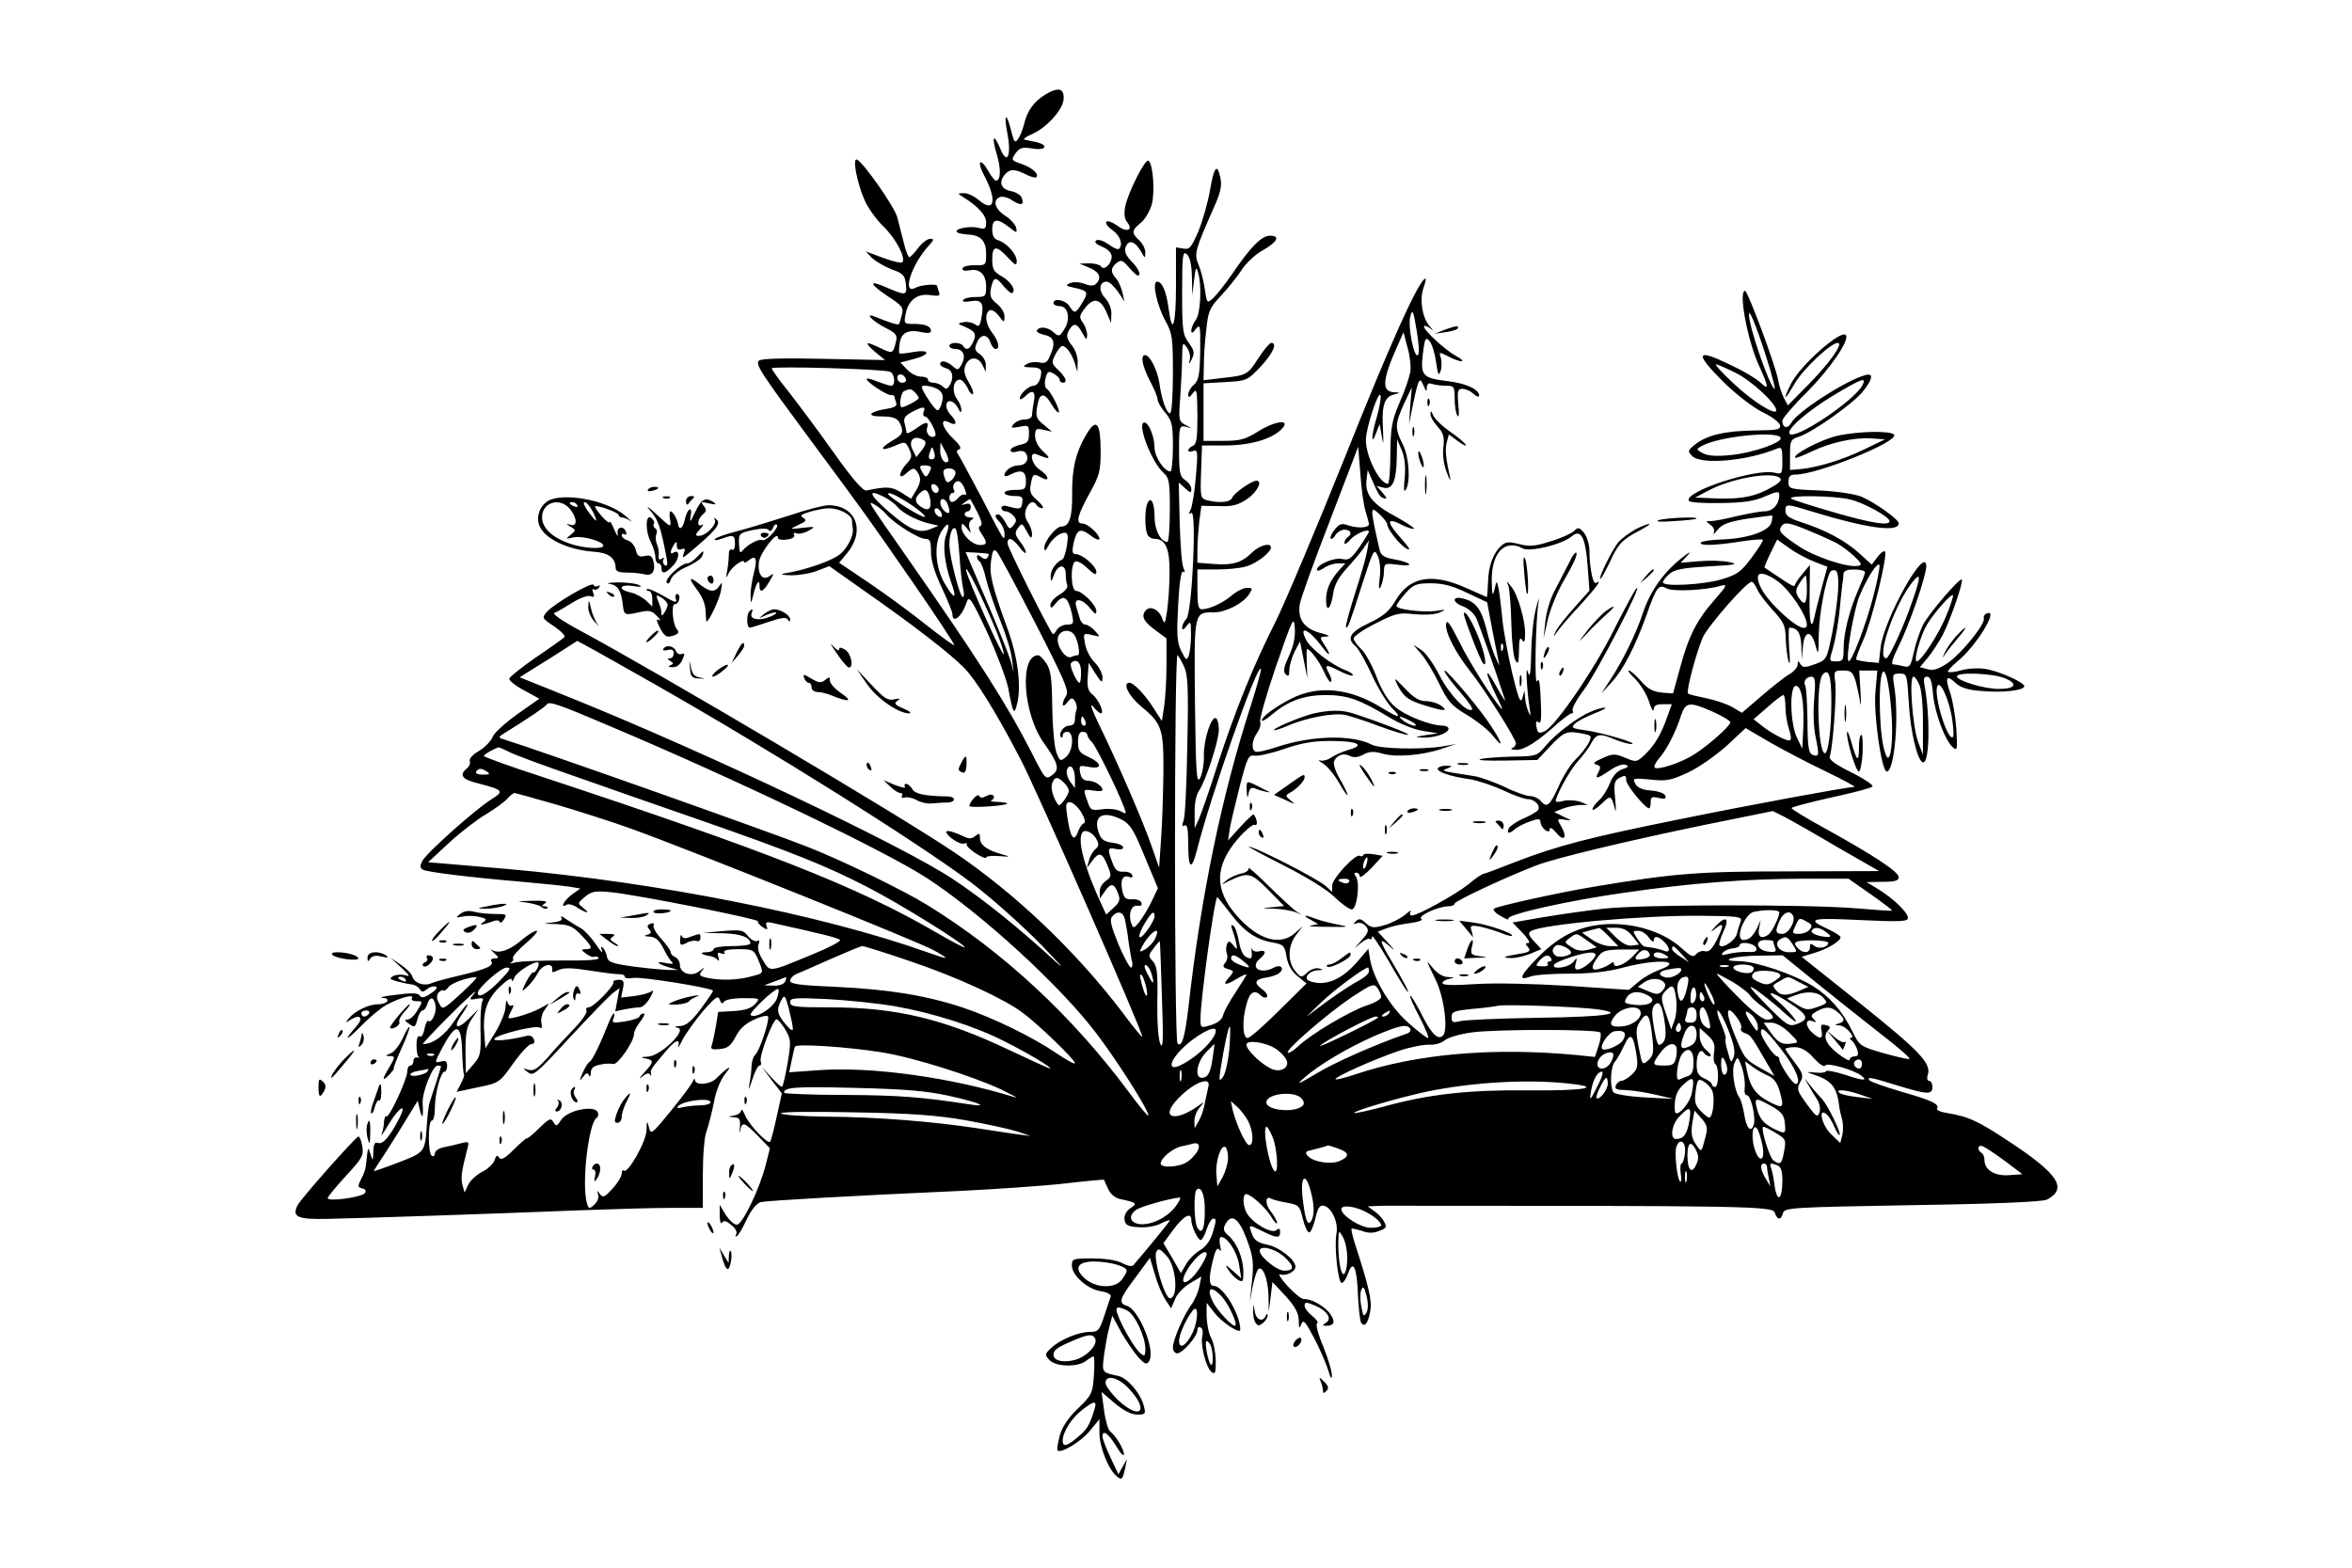 <?xml version="1.0" standalone="no"?>
<!DOCTYPE svg PUBLIC "-//W3C//DTD SVG 20010904//EN"
 "http://www.w3.org/TR/2001/REC-SVG-20010904/DTD/svg10.dtd">
<svg version="1.0" xmlns="http://www.w3.org/2000/svg"
 width="768pt" height="512pt" viewBox="0 0 768 512"
 preserveAspectRatio="xMidYMid meet">

<g transform="translate(0,512) scale(0.1,-0.1)"
fill="#000000" stroke="none">
<path d="M3413 4811 c-37 -23 -59 -53 -69 -96 -4 -16 -12 -38 -19 -48 -11 -16
-14 -12 -24 29 -16 62 -24 51 -11 -15 13 -72 -2 -101 -24 -46 -22 52 -29 40
-11 -20 14 -46 13 -85 -3 -85 -4 0 -15 14 -24 30 -28 49 -40 34 -13 -16 41
-78 32 -120 -17 -79 -16 14 -39 25 -51 24 -21 0 -21 -1 -3 -12 50 -31 76 -60
76 -83 0 -21 -3 -24 -25 -18 -28 7 -81 -3 -70 -14 3 -4 20 -7 36 -8 42 -2 59
-21 59 -64 0 -36 -1 -37 -36 -36 -21 0 -39 -4 -41 -10 -2 -7 6 -10 22 -7 34 7
55 -13 55 -53 0 -32 -2 -34 -34 -34 -19 0 -38 -4 -41 -10 -4 -6 5 -7 23 -4 37
7 46 -6 37 -52 -5 -29 -9 -33 -20 -24 -8 6 -24 10 -37 8 -22 -4 -22 -5 -3 -13
39 -16 45 -25 33 -51 -12 -26 -23 -30 -33 -14 -3 6 -15 10 -26 10 -10 0 -19
-4 -19 -10 0 -5 9 -10 20 -10 26 0 35 -22 20 -50 -11 -20 -13 -20 -29 -6 -19
17 -41 21 -41 7 0 -5 9 -11 20 -14 21 -5 26 -32 10 -57 -7 -12 -12 -12 -22 -2
-6 6 -20 12 -30 12 -10 0 -18 5 -18 10 0 6 -10 10 -23 10 -13 0 -33 10 -45 23
l-22 23 46 12 c55 15 51 32 -6 22 -21 -4 -41 -6 -43 -4 -2 2 -2 17 1 34 5 34
28 45 72 35 18 -4 30 -3 30 4 0 15 -18 23 -55 23 -33 0 -34 1 -28 32 8 45 39
69 81 62 28 -4 33 -2 28 10 -3 9 -6 18 -6 20 0 8 -52 4 -71 -6 -45 -24 -13 76
44 138 17 19 18 22 4 22 -9 0 -26 -13 -39 -30 -12 -16 -25 -30 -29 -30 -3 0
-12 21 -18 48 -7 26 -16 63 -21 82 -9 35 -112 181 -132 189 -15 5 0 -74 24
-130 10 -25 39 -66 63 -89 42 -41 74 -104 61 -117 -3 -3 -31 3 -63 15 l-56 21
21 -22 c12 -11 41 -28 64 -37 38 -13 43 -20 46 -49 4 -37 1 -38 -70 -7 -54 23
-47 7 13 -33 45 -29 50 -36 44 -59 -4 -15 -8 -29 -10 -31 -4 -3 -32 6 -79 25
-35 14 -7 -15 36 -37 35 -18 39 -23 33 -47 -9 -37 -11 -38 -50 -19 -50 24 -55
21 -18 -12 l33 -27 -201 4 c-131 3 -204 1 -211 -6 -12 -12 7 -41 167 -257 181
-244 193 -261 337 -469 76 -110 136 -201 134 -203 -2 -2 -42 27 -89 64 -46 37
-130 99 -186 137 l-101 68 25 30 c62 74 31 157 -59 158 -16 0 -74 -15 -130
-34 -56 -18 -131 -41 -169 -51 -37 -9 -70 -21 -73 -26 -3 -5 7 -4 21 1 39 15
45 13 45 -16 0 -14 -4 -23 -10 -19 -5 3 -10 -3 -10 -13 0 -11 -2 -35 -5 -53
-5 -28 -4 -30 4 -12 9 21 51 51 51 37 0 -3 7 -1 15 6 24 20 29 5 16 -44 -6
-25 -11 -57 -10 -73 1 -27 1 -27 9 5 9 38 20 54 20 29 0 -26 13 -20 33 15 14
24 15 28 2 18 -23 -19 -42 2 -37 44 4 31 62 106 62 80 0 -6 13 -9 30 -6 18 2
27 9 23 15 -4 6 0 8 8 5 8 -3 26 1 40 9 23 13 22 14 -21 9 -40 -5 -42 -4 -20
6 35 17 36 18 21 28 -10 6 -3 11 25 19 21 6 49 11 61 11 33 0 73 -21 75 -39 0
-9 2 -23 3 -31 2 -20 -19 -62 -42 -80 -26 -22 -117 -53 -183 -63 -14 -3 -4 -5
22 -6 26 0 65 6 87 15 l39 15 123 -87 c152 -106 273 -200 317 -245 39 -40 102
-141 182 -294 51 -95 400 -892 400 -911 0 -4 -29 31 -63 77 -153 202 -353 392
-552 526 -176 119 -958 582 -1229 728 -50 27 -84 51 -76 53 8 3 34 18 58 33
25 16 51 25 60 22 12 -5 14 -2 9 11 -4 9 -3 15 2 11 5 -3 13 0 17 6 4 7 3 9
-4 5 -5 -3 -12 -2 -14 4 -4 11 -125 -59 -152 -88 -17 -20 -17 -21 24 -48 22
-15 37 -31 33 -35 -5 -5 -47 -35 -93 -66 -46 -32 -85 -63 -87 -69 -2 -6 19
-23 47 -38 l51 -28 -71 -50 c-39 -28 -76 -61 -81 -74 -5 -14 -25 -34 -44 -46
-21 -12 -34 -26 -31 -34 3 -7 -2 -18 -10 -24 -26 -22 -15 -36 39 -49 81 -21
84 -25 41 -52 -50 -31 -211 -174 -225 -201 -8 -15 -8 -22 1 -28 13 -8 149 -25
325 -40 66 -6 136 -13 155 -16 l35 -6 -28 -20 c-25 -18 -40 -47 -17 -33 6 4
22 0 35 -9 31 -20 45 -21 19 -1 -19 15 -18 15 6 36 22 18 33 20 85 15 89 -9
485 -88 480 -95 -2 -4 5 -12 15 -19 16 -10 18 -9 13 4 -4 12 0 14 18 10 171
-38 215 -49 222 -56 4 -4 -36 -25 -90 -47 -145 -60 -138 -59 -162 -19 -13 20
-19 41 -14 52 4 11 3 15 -4 11 -6 -4 -20 3 -30 15 -16 21 -24 22 -83 17 l-65
-6 65 -1 c60 -2 90 -13 90 -34 0 -4 -27 -8 -60 -8 -33 0 -60 -4 -60 -10 0 -5
-10 -10 -22 -10 -25 0 -21 -7 7 -12 11 -1 24 -7 28 -13 5 -6 6 -2 3 9 -5 14
-2 17 9 12 9 -3 13 -2 10 4 -4 6 14 10 45 10 49 0 52 -2 66 -35 18 -45 20 -43
-23 -54 -43 -12 -96 -14 -142 -5 -27 6 -30 9 -19 23 11 14 11 14 -7 0 -25 -21
-65 -9 -65 20 0 10 -7 21 -15 25 -8 3 -15 10 -15 16 0 6 -14 25 -30 43 -17 18
-28 37 -26 44 3 7 -1 10 -10 6 -11 -4 -12 -9 -4 -18 8 -10 7 -14 -7 -18 -12
-3 -10 -5 8 -6 19 -1 31 -11 45 -38 10 -21 24 -42 29 -46 6 -5 -2 -6 -17 -3
-39 9 -35 -1 5 -13 l32 -9 -30 0 c-16 0 -68 5 -115 11 -72 10 -85 15 -88 32
-2 11 -8 25 -14 30 -6 6 -7 3 -2 -10 3 -11 -6 -1 -21 22 -16 23 -38 46 -49 52
-12 6 -32 19 -46 28 -13 10 -21 13 -17 6 5 -8 -4 -13 -30 -16 -33 -3 -31 -4
12 -5 44 -2 55 -7 83 -36 37 -39 39 -46 15 -46 -17 -1 -16 -2 1 -15 10 -8 22
-12 27 -10 4 3 10 1 14 -4 3 -6 -41 -9 -117 -8 -68 0 -136 -2 -153 -6 -16 -4
-24 -4 -17 -1 6 3 10 9 7 14 -3 5 16 27 42 49 27 23 42 41 35 41 -8 0 -31 -15
-52 -33 -38 -32 -73 -43 -95 -29 -6 4 -2 -1 8 -10 17 -16 17 -18 3 -18 -10 0
-15 -4 -12 -9 10 -15 -15 -26 -99 -46 -44 -10 -87 -22 -96 -26 -23 -11 -56 0
-62 20 -2 10 -20 28 -38 40 l-34 23 35 -32 c28 -26 31 -31 13 -25 -13 3 -30 2
-39 -3 -14 -8 -12 -10 12 -17 16 -4 37 -9 47 -10 11 -1 23 -8 27 -15 7 -11 11
-11 24 -1 8 7 21 11 28 9 8 -3 2 -12 -16 -23 -20 -14 -30 -15 -35 -7 -5 9 -26
10 -77 3 -38 -4 -59 -9 -46 -10 31 -1 18 -21 -14 -21 -30 0 -75 -22 -95 -46
-13 -16 -12 -16 8 -3 30 18 41 4 16 -24 -43 -48 -34 -49 13 -1 27 28 65 60 84
71 44 24 94 38 85 23 -3 -6 3 -10 15 -10 21 0 21 -1 3 -30 -9 -16 -24 -30 -32
-30 -11 0 -10 -4 5 -14 17 -13 20 -12 27 15 4 16 12 29 17 29 5 0 12 9 15 20
9 27 22 25 27 -4 5 -23 -14 -61 -24 -50 -3 2 -8 -9 -12 -26 -3 -18 -10 -29
-16 -25 -6 4 -10 -8 -10 -29 0 -19 3 -36 8 -39 4 -2 1 -2 -5 -1 -7 2 -13 -3
-13 -11 0 -8 -4 -15 -10 -15 -5 0 -10 -8 -10 -19 0 -25 -59 -153 -68 -147 -4
2 -7 -6 -8 -17 0 -12 -4 -31 -8 -42 -5 -11 6 4 23 33 34 56 62 73 35 20 -30
-59 -54 -87 -69 -81 -11 4 -15 -3 -16 -28 -1 -32 -2 -32 -9 -9 -9 27 -8 28
-15 -35 -1 -12 -7 -30 -14 -42 -14 -28 -14 -31 4 -35 8 -2 11 -8 7 -14 -8 -14
-122 -30 -122 -17 0 4 27 37 59 72 54 58 59 67 54 98 -3 18 -9 32 -13 31 -12
-5 -186 -201 -198 -224 -20 -38 -1 -47 94 -45 107 2 555 17 824 28 107 4 242
8 300 8 l105 0 0 110 c0 61 5 124 12 140 6 17 17 59 24 94 7 39 22 75 38 95
26 31 8 22 -31 -17 -21 -20 -68 -23 -69 -4 0 6 -3 4 -7 -5 -4 -10 -36 -53 -72
-97 -62 -76 -65 -78 -71 -53 -6 24 -7 23 -8 -10 -1 -37 -62 -144 -74 -131 -4
3 -7 -1 -7 -10 0 -9 -13 -31 -30 -49 -25 -28 -31 -31 -41 -18 -9 13 -10 13 -6
-2 3 -9 -2 -23 -12 -32 -17 -16 -19 -15 -25 6 -17 65 6 260 32 277 6 4 7 12 3
20 -14 22 -99 4 -118 -26 -15 -22 -17 -23 -26 -8 -8 15 -14 12 -48 -21 -21
-21 -39 -35 -39 -32 0 3 -18 -13 -41 -35 -30 -31 -43 -37 -49 -28 -6 10 -10 8
-15 -8 -4 -12 -22 -29 -40 -38 -18 -9 -39 -28 -46 -42 l-12 -26 -7 25 c-6 24
-3 44 15 114 8 28 7 29 -20 22 -15 -4 -40 -10 -56 -13 -16 -3 -29 -12 -29 -20
0 -8 -5 -11 -10 -8 -13 8 -13 115 0 115 6 0 10 19 10 41 0 48 19 119 32 119 4
0 8 9 8 19 0 15 -5 18 -21 14 -21 -6 -21 -4 7 48 43 80 60 77 63 -13 1 -40 4
-74 6 -77 2 -2 -2 -16 -10 -30 l-14 -27 70 15 c69 14 70 15 115 78 25 35 51
63 59 63 9 0 12 6 8 16 -4 10 -13 14 -27 10 -56 -14 -111 -18 -101 -8 14 15
134 44 147 36 7 -5 9 0 6 14 -3 11 1 31 10 43 l15 22 -29 -16 c-31 -17 -104
-39 -104 -31 0 3 5 15 11 26 7 13 7 18 1 14 -6 -3 -13 2 -15 11 -3 10 -5 4 -6
-14 0 -17 -16 -55 -33 -84 l-33 -53 -3 40 c-7 76 6 118 48 159 25 24 40 34 41
25 0 -8 4 -5 9 8 8 19 69 56 78 48 5 -6 -10 -36 -17 -32 -3 2 -13 -12 -23 -31
-16 -34 -16 -34 4 -16 11 10 27 31 35 46 14 28 51 35 46 9 -2 -9 3 -9 21 0 18
8 45 7 103 -2 43 -7 86 -12 96 -12 9 1 17 -3 17 -8 0 -5 13 -7 28 -4 23 5 248
-31 260 -41 2 -2 -16 -28 -39 -59 -31 -42 -49 -56 -68 -57 -19 -1 -21 -3 -7
-6 30 -8 -58 -93 -99 -94 -23 -1 -25 -3 -7 -6 28 -6 28 -10 -5 -47 -16 -17
-18 -23 -7 -13 14 12 24 14 27 7 3 -6 4 -5 3 2 -3 14 -2 15 45 71 33 40 51 48
44 20 -3 -10 3 -1 13 20 11 21 41 63 67 94 41 47 50 53 55 38 5 -13 9 -15 14
-7 4 7 31 12 63 12 55 0 56 0 38 -20 -12 -13 -33 -20 -68 -22 l-52 -3 -7 -44
c-4 -23 -10 -52 -13 -62 -6 -16 -2 -18 26 -15 25 2 36 11 51 40 13 26 33 44
61 56 23 11 43 15 45 10 5 -14 -28 -113 -42 -125 -6 -5 -11 -21 -12 -35 0 -14
-3 -41 -7 -60 -4 -25 -2 -21 9 13 8 26 19 47 24 47 5 0 7 6 4 13 -6 17 40 139
52 138 5 -1 18 -16 29 -35 18 -31 18 -39 7 -107 -7 -40 -15 -75 -18 -78 -2 -3
-18 11 -35 30 l-31 34 32 -43 33 -43 -17 -77 c-9 -42 -19 -78 -21 -81 -9 -8
-67 53 -81 84 -7 17 -13 25 -14 18 0 -6 -10 -14 -22 -16 -23 -4 -23 -4 -1 -6
18 -1 21 -6 19 -33 -2 -18 -1 -23 1 -11 6 31 13 29 58 -17 l39 -40 -13 -52
c-20 -80 -77 -198 -95 -198 -9 0 -25 15 -36 32 l-20 33 0 -35 c0 -19 4 -30 8
-23 5 8 14 6 30 -8 14 -11 20 -23 16 -30 -4 -7 -3 -9 2 -6 6 3 20 28 33 56 15
31 32 51 45 55 24 5 305 21 641 36 127 6 286 17 354 25 69 8 125 13 126 12 0
-1 6 -14 13 -29 7 -17 22 -30 39 -34 56 -12 58 -14 34 -30 -14 -10 -21 -24
-19 -37 2 -18 11 -23 46 -25 24 -2 56 3 72 12 17 8 30 13 30 10 0 -3 -80 -101
-120 -147 -4 -4 -20 -1 -36 8 -17 9 -56 15 -96 15 -64 0 -68 -1 -68 -23 0 -32
50 -77 94 -84 21 -3 35 -11 33 -17 -2 -6 -12 -35 -21 -63 -16 -48 -20 -53 -47
-53 -37 0 -97 -25 -126 -52 -22 -20 -22 -23 -6 -40 20 -22 91 -24 119 -3 10 8
22 15 25 15 3 0 3 -28 1 -62 -4 -58 -7 -65 -53 -109 -32 -31 -51 -60 -59 -89
-6 -23 -9 -44 -7 -47 11 -11 76 28 105 63 l32 39 0 -45 c0 -45 29 -119 56
-141 17 -14 19 -13 28 26 l6 30 -14 -25 -14 -25 -26 55 c-14 30 -26 61 -26 68
0 24 19 11 44 -30 14 -24 26 -36 26 -28 0 17 -25 59 -45 75 -7 6 -16 37 -20
70 l-8 59 43 -37 c29 -24 54 -37 73 -37 27 0 29 2 22 28 -10 41 -53 91 -83 98
-55 12 -54 11 -47 67 4 28 11 70 17 91 l10 39 29 -54 c17 -29 42 -66 56 -82
23 -24 28 -25 36 -11 20 35 -34 167 -73 179 -29 9 -25 23 28 93 l47 64 16 -54
c8 -29 24 -67 34 -82 l19 -29 13 30 c6 17 29 40 49 52 l37 22 -7 -33 c-3 -18
-15 -45 -27 -61 -25 -35 -59 -113 -59 -138 0 -10 6 -19 14 -19 18 0 66 56 66
76 0 9 5 12 11 8 6 -3 8 -16 5 -27 -7 -28 12 -103 30 -118 12 -9 14 -3 14 37
-1 27 -7 60 -15 74 -8 14 -14 45 -15 70 l0 45 26 -33 c25 -32 84 -70 84 -55 0
50 -56 143 -86 143 -17 0 -18 26 -3 86 8 32 14 42 21 32 5 -8 6 -3 2 15 -3 15
-2 27 3 27 21 0 52 -48 59 -90 l7 -45 -28 25 c-24 21 -26 22 -15 4 7 -12 21
-26 31 -33 17 -10 19 -8 19 24 0 44 -20 94 -48 119 -17 14 -19 23 -11 37 19
37 43 22 68 -43 25 -66 26 -82 17 -163 l-5 -50 8 47 c5 26 13 52 17 59 14 23
34 -23 36 -80 l1 -56 6 49 6 49 43 -46 c31 -34 42 -55 43 -79 0 -27 2 -29 8
-13 7 17 13 10 42 -45 19 -36 39 -83 46 -105 7 -25 12 -32 12 -18 1 12 -12 55
-28 95 -17 40 -26 75 -20 76 5 2 -2 13 -16 24 -14 11 -25 26 -25 34 0 12 5 12
32 1 41 -17 59 -44 38 -57 -13 -8 -13 -10 2 -10 25 0 29 14 12 38 -17 25 -63
51 -85 49 -8 -1 -32 18 -54 42 -22 24 -33 42 -25 39 19 -7 50 9 50 25 0 23
-54 65 -93 72 -28 6 -41 14 -48 32 -13 35 -13 35 31 13 48 -24 60 -25 60 -4 0
12 -3 14 -13 6 -15 -13 -80 25 -97 58 -12 23 -13 60 -1 60 15 0 63 -43 82 -74
10 -17 19 -26 19 -20 0 6 -9 23 -21 38 -19 24 -18 53 2 41 5 -3 28 -9 51 -13
39 -7 42 -10 52 -52 6 -25 15 -45 21 -45 5 0 14 20 20 45 8 35 14 45 28 42 25
-5 48 -55 41 -91 -8 -40 5 -161 17 -161 6 0 15 14 21 31 16 47 29 21 32 -69 2
-44 7 -85 10 -91 11 -18 23 -4 30 35 7 34 -3 78 -50 223 -8 25 -12 46 -11 48
2 2 17 -2 34 -7 20 -8 38 -8 57 0 23 8 25 13 16 29 -5 11 -20 27 -32 35 l-22
16 22 1 c12 1 31 1 42 1 1163 0 1258 -1 1265 -22 8 -25 21 -26 27 -2 5 18 29
19 423 26 272 4 425 11 439 18 68 36 38 83 -121 188 -104 69 -134 83 -206 95
-21 3 -35 10 -32 14 9 15 -17 27 -118 56 -54 16 -100 32 -103 37 -8 12 4 10
91 -17 98 -30 115 -31 115 -5 0 11 -5 20 -11 20 -6 0 -8 9 -4 20 12 37 -28 78
-220 232 l-192 153 39 12 c43 12 88 39 88 52 0 4 -18 16 -40 26 -74 34 -60 38
104 30 131 -6 156 -5 156 7 0 18 -47 63 -97 94 l-38 23 53 1 c40 0 52 4 52 15
0 18 -86 74 -242 160 -60 33 -108 62 -108 66 0 3 57 18 128 34 70 15 131 31
136 36 5 4 -26 25 -68 46 -54 27 -75 42 -71 53 10 31 22 196 18 238 -5 41 -5
42 26 42 26 0 31 -5 41 -37 5 -21 12 -51 14 -68 3 -16 3 0 1 38 l-4 67 29 0
30 0 -6 -69 c-7 -73 20 -261 37 -261 25 0 41 181 24 280 -6 38 -5 40 18 40 24
0 24 -2 30 -97 5 -93 29 -193 47 -193 21 0 23 151 4 253 -4 19 -2 27 9 27 10
0 16 -17 19 -58 6 -62 40 -153 66 -174 13 -11 14 -5 10 62 -3 41 -12 94 -20
117 -18 51 -12 61 18 32 17 -15 40 -23 87 -26 68 -6 137 2 137 16 0 12 -82 49
-126 56 -22 4 -58 2 -79 -4 -21 -6 -41 -8 -44 -5 -3 2 12 18 32 35 60 49 134
170 96 156 -8 -2 -13 -10 -11 -17 4 -19 -71 -112 -116 -144 -31 -21 -48 -27
-67 -22 l-26 7 26 31 c14 17 37 52 50 77 25 50 67 172 61 178 -7 7 -107 -110
-127 -148 -10 -21 -24 -61 -30 -90 -10 -45 -13 -50 -33 -45 -11 3 -27 6 -34 6
-8 0 -2 20 17 58 36 72 91 232 91 263 -2 71 -137 -171 -149 -264 l-6 -52 -35
3 c-19 2 -37 6 -39 8 -2 2 8 30 23 63 28 62 81 279 71 290 -4 3 -15 -5 -25
-19 l-18 -24 -41 37 c-45 41 -110 76 -188 101 -40 13 -53 22 -53 37 0 24 3 24
81 0 186 -57 289 -71 289 -40 0 12 -76 67 -120 86 -20 9 -78 18 -137 21 -100
4 -103 5 -103 28 0 18 5 24 23 24 71 0 336 107 322 130 -9 14 -120 12 -188 -4
-51 -12 -145 -61 -135 -71 2 -2 26 7 53 20 62 30 140 47 197 43 l43 -3 -66
-32 c-72 -35 -155 -60 -209 -65 l-35 -3 0 50 c0 46 2 50 30 59 45 15 172 105
206 145 36 44 38 65 7 55 -67 -20 -220 -120 -239 -155 -11 -21 -29 -17 -29 7
0 7 37 51 83 96 74 75 139 170 124 184 -17 17 -148 -99 -178 -158 -30 -58 -22
-59 11 -1 28 48 118 133 141 133 20 0 -27 -66 -95 -135 l-68 -69 -13 24 c-7
14 -16 41 -19 60 -10 51 -99 290 -108 290 -22 0 8 -164 47 -247 31 -68 32 -80
3 -52 -13 12 -54 37 -93 55 -118 58 -125 44 -26 -55 40 -39 93 -80 124 -96 30
-14 57 -34 59 -43 4 -15 -6 -17 -81 -18 -98 -1 -156 -15 -195 -45 -25 -20 -26
-23 -11 -38 29 -30 179 -17 278 24 15 6 17 1 17 -39 0 -44 -1 -46 -25 -40 -61
15 -292 -60 -281 -91 2 -6 44 -9 103 -8 77 1 112 6 147 22 39 17 46 17 46 5 0
-31 -21 -54 -48 -54 -15 0 -56 -8 -92 -16 -36 -9 -73 -16 -84 -16 -17 1 -17 0
-1 -12 11 -8 15 -18 11 -27 -4 -8 1 -3 12 10 15 19 36 27 98 37 44 6 80 11 81
10 1 -1 0 -12 -3 -23 -8 -28 -77 -52 -162 -55 -35 -1 -66 -6 -68 -10 -7 -11
45 -10 127 3 39 6 73 9 75 6 3 -2 -14 -28 -36 -58 -35 -47 -48 -56 -98 -71
-59 -18 -192 -25 -192 -10 0 5 9 17 21 27 16 15 42 20 127 25 90 5 101 7 69
14 -22 5 -66 6 -99 3 l-60 -5 24 26 c13 14 2 8 -25 -14 -58 -47 -100 -108
-123 -178 -21 -64 -65 -154 -105 -215 l-30 -46 33 36 c38 41 76 114 114 219
33 94 40 103 67 88 21 -11 126 -6 177 9 22 6 19 0 -23 -48 -57 -65 -84 -118
-112 -224 l-22 -80 -37 3 c-28 3 -46 12 -68 38 -17 19 -34 34 -39 34 -5 0 4
-12 20 -27 16 -16 37 -48 45 -73 8 -25 15 -37 16 -27 0 12 8 17 30 17 l29 0
-14 -39 c-21 -60 -41 -93 -72 -124 -29 -27 -30 -27 -66 -12 -34 14 -40 14 -74
-1 -28 -12 -33 -18 -21 -21 14 -4 16 -8 8 -24 -14 -25 -6 -24 37 5 20 14 42
22 51 18 12 -4 10 -8 -10 -14 -17 -6 -32 -22 -41 -46 -8 -20 -24 -46 -36 -56
-12 -11 -21 -24 -21 -29 0 -6 13 2 30 18 30 29 31 29 44 -20 3 -11 3 6 0 37
-5 50 -3 58 15 68 18 9 21 8 21 -8 0 -16 62 -92 75 -92 3 0 5 9 5 20 0 17 4
19 26 14 20 -5 25 -3 22 7 -3 8 -22 15 -46 17 -29 2 -45 9 -52 22 -10 19 -8
19 49 14 52 -6 67 -3 123 23 35 16 91 56 126 87 l62 58 82 -48 c46 -26 128
-69 183 -95 55 -27 95 -48 90 -49 -27 -1 -326 -56 -572 -106 -297 -60 -397
-86 -537 -140 -50 -20 -96 -37 -102 -38 -6 -1 -28 -16 -49 -34 -41 -33 -165
-102 -185 -102 -6 0 -8 6 -4 13 4 6 -4 2 -17 -10 -13 -11 -43 -27 -66 -34 -38
-11 -45 -10 -63 6 -16 15 -23 16 -33 6 -9 -10 -9 -11 4 -6 9 3 22 -1 29 -10
11 -13 9 -21 -16 -48 -24 -27 -25 -28 -3 -9 14 12 29 19 32 15 4 -3 7 0 7 8 0
8 24 -28 54 -79 29 -51 57 -96 61 -100 11 -10 -11 32 -51 99 -41 69 -43 80 -6
48 19 -17 18 -14 -6 12 l-33 36 28 11 c15 6 50 14 77 17 30 4 44 10 37 14 -14
9 56 41 89 41 11 0 20 4 20 9 0 8 173 89 268 125 63 24 289 78 544 131 l227
46 38 -19 c21 -11 99 -55 173 -99 l136 -78 -296 -1 c-297 0 -377 -7 -635 -50
-120 -20 -318 -64 -327 -72 -4 -4 6 -15 23 -24 16 -10 27 -14 24 -9 -8 14 197
60 384 86 213 31 398 45 581 45 l146 0 73 -51 c40 -28 71 -52 69 -53 -2 -2
-52 2 -113 7 -162 14 -712 13 -830 -1 -55 -6 -144 -19 -198 -28 l-98 -17 33
-34 c17 -18 26 -33 19 -33 -11 0 -11 -3 -1 -14 9 -12 5 -16 -27 -21 -54 -9
-62 -13 -30 -14 15 -1 44 6 64 14 l36 15 -24 26 c-18 19 -20 27 -10 33 35 22
368 52 554 50 123 -1 137 -3 131 -18 -3 -9 -9 -26 -12 -39 -4 -23 -46 -51 -57
-40 -3 3 2 22 11 42 23 47 11 58 -24 21 -15 -16 -18 -22 -6 -12 33 27 35 20
12 -29 -17 -33 -27 -44 -40 -41 -9 3 -22 -1 -29 -9 -10 -12 -18 -8 -49 20 -53
48 -139 78 -225 78 -93 0 -167 -32 -240 -106 -61 -61 -70 -81 -29 -66 14 6 71
10 128 10 70 0 126 6 177 20 114 30 203 23 114 -9 -19 -7 -49 -24 -65 -38
l-31 -26 -195 13 c-113 7 -242 10 -305 6 -70 -5 -109 -4 -109 3 0 5 10 12 23
14 19 4 19 4 -5 6 -16 0 -35 12 -49 29 -24 30 -24 30 11 -43 26 -55 39 -160
22 -177 -17 -17 -39 6 -73 75 -17 32 -32 57 -34 55 -3 -2 11 -34 31 -71 19
-37 31 -67 27 -67 -5 0 -34 22 -65 50 -58 51 -112 141 -124 205 l-6 36 -35
-41 c-52 -61 -107 -83 -157 -64 -22 8 -2 34 28 35 18 1 18 2 3 6 -10 3 -28 -3
-39 -14 -19 -17 -20 -17 -39 6 -25 31 -24 82 3 117 l22 29 -25 -22 c-49 -44
-121 -23 -191 57 -73 83 -72 161 3 249 24 28 49 49 55 47 7 -3 10 3 7 15 -3
10 -8 19 -10 19 -3 0 -23 -19 -44 -42 l-39 -43 6 40 c4 22 19 85 33 140 24 92
28 100 48 97 13 -2 56 8 97 22 54 19 95 26 148 26 90 0 119 -13 62 -29 -21 -6
-47 -18 -57 -25 -11 -8 -26 -12 -35 -10 -10 3 -6 -1 7 -9 14 -8 38 -37 53 -63
15 -27 28 -45 28 -40 0 5 -11 28 -25 52 -14 23 -22 49 -19 57 8 21 32 29 52
18 11 -6 26 -5 43 4 20 11 35 12 65 3 45 -12 130 -5 194 17 l45 15 -45 -8
c-73 -11 -205 -8 -231 6 -64 33 -195 30 -307 -7 -35 -12 -67 -19 -73 -16 -14
9 -11 38 7 63 8 12 12 27 9 33 -4 6 19 87 51 181 55 159 59 168 62 127 2 -29
-4 -59 -19 -91 -17 -37 -20 -51 -11 -60 9 -9 12 -6 12 13 0 14 8 41 17 60 l18
34 12 -60 12 -60 -2 48 c-1 26 -1 47 1 47 10 0 39 -39 55 -73 9 -22 20 -37 23
-34 3 3 1 14 -5 25 -17 32 -14 34 30 12 23 -12 43 -19 46 -16 3 3 -6 10 -21
16 -48 18 -115 70 -131 100 -26 50 9 35 50 -20 28 -38 34 -33 9 5 -16 24 -15
25 7 26 15 0 7 5 -21 12 -51 14 -73 44 -66 92 2 17 46 139 98 273 l93 243 7
-88 c3 -48 11 -104 17 -123 6 -19 11 -38 11 -42 0 -12 -34 -14 -64 -5 -25 9
-32 7 -48 -13 -10 -12 -16 -26 -13 -29 4 -3 11 2 16 12 6 9 19 17 29 17 21 0
27 -15 10 -25 -5 -3 -10 -12 -10 -18 0 -7 8 -2 18 9 15 19 62 40 62 27 0 -2
-14 -25 -31 -50 -26 -37 -35 -44 -55 -39 -26 7 -84 -18 -84 -35 0 -5 10 -3 22
5 12 9 33 16 47 16 l24 0 -20 -22 c-30 -34 -43 -63 -43 -98 0 -43 16 -29 23
20 4 29 17 53 44 83 21 23 46 53 56 67 l17 25 -6 -35 c-3 -19 -21 -82 -40
-140 -18 -57 -31 -106 -29 -108 6 -6 11 8 55 146 35 108 37 112 49 86 7 -16
10 -46 6 -73 -4 -33 -2 -40 4 -26 5 11 10 33 10 48 1 28 2 28 49 22 55 -7 39
9 -20 19 -28 5 -39 13 -43 29 -32 142 -32 147 0 117 14 -13 25 -28 25 -33 0
-16 41 -67 63 -79 15 -8 10 2 -15 30 -53 59 -52 75 3 46 17 -8 33 -13 36 -11
2 3 -24 20 -58 39 -76 40 -102 72 -97 119 l4 34 13 -30 c23 -53 27 -59 42 -63
9 -3 7 3 -6 18 l-20 23 23 -6 c29 -7 42 22 43 101 l1 57 15 -35 c10 -24 13
-52 10 -90 -4 -36 -3 -50 3 -40 17 26 11 109 -10 150 -26 51 -25 67 5 132 l25
53 -5 -60 -4 -60 14 69 c17 81 21 87 34 55 8 -19 10 -20 10 -5 1 12 6 16 17
12 9 -3 29 -6 45 -6 27 0 29 -2 29 -42 0 -24 4 -49 9 -56 5 -8 6 8 3 37 -4 44
-2 51 13 51 10 0 27 -7 37 -17 10 -9 18 -11 18 -5 0 20 -43 40 -102 47 -83 10
-90 18 -82 88 6 51 9 57 21 44 8 -8 18 -39 22 -68 6 -43 9 -49 15 -31 4 12 4
31 1 43 -7 20 -6 20 24 5 16 -9 36 -16 43 -16 7 1 0 8 -17 17 -34 18 -105 83
-105 96 0 5 8 3 18 -4 15 -12 15 -12 -1 7 -23 28 -32 85 -19 123 6 17 9 31 7
31 -20 0 -113 -206 -260 -575 -97 -242 -201 -488 -230 -546 -71 -140 -132
-290 -190 -469 -25 -80 -53 -158 -60 -175 l-14 -30 0 50 c-1 30 5 59 14 72 22
32 65 163 65 200 0 17 -4 34 -9 37 -15 10 -41 -70 -40 -122 1 -27 -5 -59 -12
-73 -12 -21 -14 11 -17 246 -3 299 -4 295 63 295 37 0 94 29 113 58 13 20 13
22 -6 22 -11 0 -34 -11 -50 -25 -30 -25 -73 -45 -98 -45 -11 0 -14 15 -14 65
l0 65 63 0 c34 0 77 4 96 10 34 9 81 46 81 62 0 17 -38 7 -62 -17 -33 -33 -64
-42 -125 -37 l-53 4 0 41 c0 23 3 65 6 94 l7 51 56 -1 c45 -2 63 3 93 23 33
22 52 60 31 60 -16 0 -74 -41 -79 -55 -6 -16 -42 -19 -82 -9 -22 6 -23 10 -20
93 l3 86 80 0 c83 1 155 23 184 58 24 29 -29 21 -82 -13 -40 -25 -58 -30 -112
-30 l-65 0 0 94 0 94 71 4 c70 4 72 5 115 50 41 44 56 78 35 78 -5 0 -24 -22
-42 -50 -35 -55 -38 -56 -121 -65 l-58 -7 1 49 c0 26 3 78 8 116 6 60 11 72
47 110 22 23 52 61 67 83 14 23 45 52 68 65 50 28 61 49 26 49 -28 0 -63 -36
-125 -127 -22 -32 -49 -66 -60 -76 -20 -19 -21 -18 -28 29 -4 27 -13 63 -21
81 -14 34 -11 46 52 188 22 49 26 72 19 99 -10 43 -20 30 -33 -46 -7 -40 -24
-100 -38 -134 -23 -53 -29 -60 -49 -56 l-24 4 0 -126 c0 -129 -12 -166 -24
-74 -8 57 -21 88 -38 88 -17 0 0 -79 28 -129 22 -40 24 -54 24 -172 0 -71 -4
-129 -9 -129 -12 0 -28 45 -35 98 -7 44 -31 92 -47 92 -16 0 -9 -36 16 -84 14
-26 25 -53 25 -61 0 -7 11 -27 25 -43 22 -27 25 -39 25 -111 0 -45 -4 -81 -8
-81 -20 0 -52 48 -52 78 0 35 -19 82 -33 82 -26 0 22 -128 62 -164 19 -17 21
-30 21 -123 0 -56 -4 -103 -8 -103 -22 0 -42 39 -42 83 0 47 -13 69 -24 41 -8
-20 -8 -78 0 -98 3 -9 14 -16 24 -16 36 0 50 -32 49 -111 0 -41 -4 -96 -8
-124 -6 -41 -8 -46 -15 -27 -10 30 -40 46 -55 28 -16 -19 -6 -37 34 -66 l34
-25 0 -90 c0 -49 -4 -110 -8 -135 l-7 -45 -27 42 c-28 44 -65 83 -79 83 -24 0
-2 -44 38 -77 69 -57 74 -73 73 -220 -1 -70 -4 -168 -8 -218 l-6 -89 -24 69
c-27 79 -114 280 -173 400 -22 46 -31 70 -19 58 10 -13 22 -23 26 -23 12 0 -7
45 -27 61 -15 12 -19 25 -16 60 l3 44 22 -35 c20 -31 23 -32 23 -12 0 13 -12
35 -26 49 -14 14 -28 41 -31 61 -6 34 -6 35 23 28 28 -7 28 -7 10 13 -11 12
-25 21 -32 21 -7 0 -15 9 -18 20 -3 11 -9 29 -12 40 -8 29 20 25 45 -6 16 -20
21 -23 21 -10 0 20 -47 66 -66 66 -17 0 -20 85 -3 96 6 3 24 -6 40 -22 22 -21
29 -24 29 -12 0 19 -46 58 -67 58 -11 0 -13 8 -8 33 11 48 21 54 55 29 16 -13
30 -18 30 -12 0 15 -38 50 -55 50 -23 0 -18 24 22 97 34 61 37 75 37 140 0 89
-13 108 -43 60 -37 -60 -51 -116 -50 -199 1 -78 -9 -108 -36 -108 -17 0 -55
-48 -55 -69 1 -12 3 -12 12 4 13 25 38 45 55 45 10 0 12 -11 7 -42 -4 -24 -11
-45 -16 -46 -20 -8 -38 -35 -37 -55 0 -19 2 -19 11 6 12 34 38 36 38 3 0 -13
2 -30 5 -38 3 -7 -8 -20 -25 -30 -16 -9 -30 -25 -30 -34 0 -13 4 -11 19 7 24
29 39 19 51 -35 7 -33 6 -36 -16 -36 -12 0 -27 -8 -33 -17 -5 -10 -11 -16 -14
-13 -15 19 -147 282 -147 295 0 23 16 18 39 -12 11 -16 21 -23 21 -17 0 6 -9
23 -20 36 -16 22 -17 28 -6 43 13 18 14 17 29 -11 13 -24 16 -25 17 -9 0 11
-6 29 -14 40 -9 13 -11 28 -5 43 9 23 24 29 34 12 3 -5 12 -10 18 -10 7 0 0
11 -15 25 -23 19 -27 29 -22 54 7 35 8 35 35 21 29 -16 24 6 -6 26 -27 18 -36
61 -10 50 44 -18 49 -16 23 8 -17 15 -28 35 -28 52 0 23 3 26 28 20 l27 -6
-27 23 c-24 19 -27 27 -21 60 7 45 23 47 47 6 10 -17 20 -28 23 -26 6 6 -26
70 -40 78 -5 4 -7 19 -3 33 6 23 9 25 26 16 11 -6 20 -15 20 -20 0 -6 5 -10
10 -10 17 0 11 17 -14 41 -23 22 -23 25 -10 51 8 15 18 28 23 28 13 0 31 -26
41 -57 l8 -28 1 31 c1 18 -8 43 -20 57 -16 21 -18 31 -9 47 15 27 27 25 44 -7
13 -24 15 -25 16 -8 0 11 -6 30 -14 41 -13 18 -12 23 8 49 28 35 50 29 70 -17
l14 -33 1 29 c1 17 -8 39 -20 52 -23 24 -20 54 5 54 8 0 24 -15 36 -32 l22
-33 -7 30 c-4 17 -13 37 -21 46 -18 20 -18 33 2 50 14 11 20 10 40 -14 13 -15
26 -27 29 -27 13 0 3 23 -20 46 -17 17 -24 32 -20 45 9 29 32 22 53 -16 11
-20 11 -20 12 1 0 11 -9 29 -20 39 -26 24 -25 33 5 57 13 10 29 37 36 60 11
42 4 134 -11 143 -11 7 -68 -107 -76 -151 -4 -21 -2 -40 6 -49 22 -26 0 -36
-30 -13 -17 12 -33 18 -37 14 -5 -4 4 -17 20 -28 25 -18 35 -47 21 -61 -4 -3
-19 3 -34 15 -16 11 -33 17 -40 13 -8 -5 -2 -12 19 -21 19 -8 31 -20 31 -32 0
-24 -25 -48 -35 -32 -3 5 -21 10 -38 10 l-32 -1 33 -14 c33 -14 40 -33 21 -52
-7 -7 -19 -8 -38 0 -16 6 -36 7 -47 2 -16 -7 -14 -9 14 -15 45 -10 47 -14 26
-49 -22 -36 -25 -37 -42 -11 -12 20 -52 28 -52 10 0 -5 9 -10 20 -10 28 0 37
-43 15 -76 -15 -24 -18 -24 -34 -10 -19 18 -47 21 -55 7 -3 -5 8 -11 24 -15
33 -6 38 -27 18 -70 -8 -20 -16 -24 -34 -20 -12 3 -31 1 -41 -5 -15 -9 -13
-10 15 -11 21 0 32 -5 32 -14 0 -25 -12 -46 -25 -46 -16 0 -45 -27 -45 -41 0
-6 7 -3 16 5 25 26 37 19 30 -15 -3 -17 -6 -38 -6 -45 0 -8 -10 -14 -24 -14
-13 0 -29 -7 -36 -15 -11 -13 -8 -14 19 -9 29 6 31 5 31 -23 0 -26 -5 -31 -30
-36 -16 -4 -30 -11 -30 -17 0 -7 8 -9 21 -5 13 4 25 2 29 -6 12 -19 0 -39 -24
-39 -22 0 -46 -17 -46 -32 0 -5 9 -4 19 2 35 18 51 12 51 -20 0 -28 -3 -30
-35 -30 -19 0 -35 -4 -35 -10 0 -5 14 -10 31 -10 26 0 30 -3 27 -22 -3 -22 -7
-23 -50 -11 -10 3 -18 0 -18 -6 0 -6 6 -11 14 -11 7 0 19 -7 26 -15 10 -12 10
-18 -1 -31 -11 -14 -14 -13 -26 10 -8 14 -18 26 -23 26 -14 0 -12 -9 5 -26 8
-9 15 -25 15 -36 0 -28 2 -32 -75 117 -38 72 -72 135 -77 142 -6 7 -4 13 4 15
9 3 2 15 -19 35 -38 36 -46 71 -13 53 24 -13 27 2 5 24 -8 8 -15 22 -15 30 0
24 25 19 38 -6 7 -15 11 -18 11 -8 1 9 -6 26 -15 38 -17 24 -11 62 10 62 7 0
18 -12 25 -26 6 -15 14 -24 18 -21 3 4 -3 21 -14 39 -15 26 -17 39 -10 56 13
28 41 28 55 0 l11 -23 0 22 c1 12 -8 28 -19 36 -18 12 -19 18 -9 40 13 28 35
26 44 -4 4 -10 11 -19 16 -19 15 0 10 26 -11 53 -22 28 -26 62 -9 73 7 4 20
-4 30 -17 18 -24 19 -24 19 -2 0 12 -11 30 -25 41 -20 16 -24 25 -19 51 8 38
16 39 43 4 12 -14 24 -23 27 -20 12 11 -6 38 -36 55 -25 14 -30 23 -30 55 0
45 13 47 51 6 24 -26 29 -28 29 -12 0 23 -32 59 -60 68 -14 4 -20 15 -20 36 0
35 17 37 55 7 25 -20 27 -20 23 -2 -2 10 -18 28 -35 39 -34 21 -43 52 -18 61
8 4 27 -1 41 -11 28 -18 40 -15 30 10 -3 8 -19 18 -36 21 -34 7 -40 32 -15 58
16 15 30 14 72 -7 13 -6 25 -8 27 -6 10 10 -13 31 -47 43 -35 12 -36 13 -21
35 14 19 22 21 55 16 45 -8 55 11 12 21 -16 3 -32 7 -38 8 -5 2 6 10 25 18 48
21 100 79 103 113 3 37 -17 42 -60 16z m479 -595 l1 -61 6 50 c5 42 7 46 13
25 13 -43 8 -134 -7 -154 -8 -11 -15 -27 -15 -35 0 -11 4 -10 15 5 14 17 15
11 14 -73 -1 -76 -5 -95 -20 -109 -11 -9 -19 -24 -19 -32 0 -12 3 -12 15 4 13
17 14 10 15 -74 0 -73 -3 -94 -15 -98 -8 -4 -15 -10 -15 -15 0 -4 7 -6 16 -2
15 6 16 -3 9 -83 -4 -49 -12 -97 -17 -108 -7 -14 -7 -17 2 -11 18 11 3 -324
-16 -346 -8 -8 -14 -22 -14 -29 0 -9 5 -7 15 6 13 17 14 15 14 -31 0 -27 -4
-58 -8 -68 -6 -15 -9 -13 -24 17 -14 29 -15 54 -10 150 4 74 10 113 16 109 7
-4 7 0 1 13 -5 10 -10 77 -12 149 l-3 129 20 -18 c19 -17 21 -17 21 -3 0 9 -9
22 -20 29 -17 11 -20 24 -20 96 0 81 1 83 23 78 21 -6 21 -6 -2 6 -22 12 -23
15 -17 93 3 44 6 103 6 130 1 46 2 49 15 31 8 -11 13 -29 10 -40 -4 -18 -3
-18 7 2 9 19 8 27 -10 52 -20 27 -22 41 -22 166 0 120 2 135 15 124 10 -8 16
-33 17 -74z m739 -254 c-12 -21 -35 92 -26 124 7 26 10 21 20 -41 7 -38 10
-76 6 -83z m1149 -49 c10 -35 17 -63 15 -63 -14 0 -86 206 -84 244 1 22 37
-74 69 -181z m-1175 -8 c-3 -17 -18 -62 -35 -100 -26 -61 -29 -82 -30 -167 0
-54 -4 -98 -8 -98 -27 0 -72 89 -72 143 0 39 43 169 48 145 2 -9 -4 -40 -12
-69 -18 -60 -20 -99 -3 -54 l12 30 7 -40 c5 -32 6 -28 4 20 -5 79 4 108 34
116 24 7 24 7 2 8 -41 2 -39 39 11 151 l20 45 13 -50 c8 -27 12 -64 9 -80z
m-1699 1 c16 -6 19 -46 4 -46 -6 0 -26 7 -45 14 -19 8 -35 12 -35 8 0 -10 64
-52 78 -52 7 0 12 -2 12 -4 0 -2 3 -11 6 -20 5 -12 -4 -17 -35 -22 -54 -9 -63
-24 -14 -24 45 0 58 -7 67 -36 5 -18 0 -26 -30 -43 -45 -27 -40 -37 8 -17 34
15 35 14 47 -11 10 -22 9 -29 -9 -48 -26 -28 -28 -55 -2 -32 24 22 29 21 42
-2 7 -15 6 -27 -7 -50 l-18 -30 -33 21 c-31 19 -46 20 -113 6 -11 -2 -46 38
-109 127 -51 72 -117 160 -146 197 -30 37 -54 71 -54 75 0 8 362 -2 386 -11z
m2760 -3 c52 -25 134 -101 134 -123 0 -20 -80 31 -142 90 -35 33 -59 59 -55
60 5 0 33 -12 63 -27z m-2708 -21 c2 -7 -3 -12 -12 -12 -9 0 -16 7 -16 16 0
17 22 14 28 -4z m3123 -21 c-28 -51 -218 -178 -237 -158 -13 13 57 74 145 127
92 55 107 60 92 31z m-3016 -14 c13 -10 16 -21 11 -40 -3 -15 -10 -27 -15 -27
-8 0 -51 64 -51 76 0 9 37 3 55 -9z m-77 -9 c7 -7 12 -15 12 -18 0 -6 -45 -30
-55 -30 -11 0 -4 49 8 53 19 8 22 8 35 -5z m28 -63 c-3 -8 -1 -15 4 -15 12 0
41 -55 34 -63 -12 -12 -32 5 -27 24 7 24 -2 24 -38 -2 -16 -11 -29 -17 -29
-12 0 4 -3 18 -6 30 -5 16 1 25 23 37 36 19 47 20 39 1z m2798 -84 c10 -15
-89 -50 -161 -57 -48 -5 -77 -3 -93 6 -22 12 -22 13 -4 23 53 31 244 51 258
28z m-2797 -9 c8 -5 7 -14 -6 -31 l-19 -24 -11 22 c-18 33 4 53 36 33z m79
-69 c-11 -11 -26 10 -26 35 l1 27 15 -28 c9 -16 13 -31 10 -34z m-48 8 c-15
-5 -19 4 -11 24 6 18 7 18 13 -1 4 -10 3 -21 -2 -23z m-8 -28 c0 -5 -4 -14 -9
-22 -7 -11 -11 -9 -20 8 -10 18 -9 21 9 21 11 0 20 -3 20 -7z m80 -17 c0 -7
-6 -19 -14 -25 -11 -9 -15 -8 -20 5 -10 26 -7 34 14 34 11 0 20 -6 20 -14z
m2689 -15 c11 -7 7 -14 -20 -30 -51 -31 -101 -42 -182 -39 l-72 3 44 23 c70
38 200 62 230 43z m-2658 -40 c5 -12 5 -20 0 -17 -5 3 -14 -1 -21 -9 -16 -19
-30 -19 -30 0 0 8 5 15 11 15 5 0 7 5 4 10 -8 13 4 32 17 28 6 -2 15 -14 19
-27z m-86 1 c0 -18 -20 -15 -23 4 -3 10 1 15 10 12 7 -3 13 -10 13 -16z m-29
-26 c8 -35 -2 -48 -26 -33 -23 14 -25 28 -8 45 18 18 27 15 34 -12z m-147 0
c15 -8 34 -22 41 -31 17 -21 66 -46 105 -55 l30 -7 -27 -11 c-37 -15 -66 -3
-134 55 -68 59 -74 79 -15 49z m93 -29 c25 -18 42 -33 37 -35 -9 -4 -119 66
-119 75 0 9 34 -8 82 -40z m3058 22 c45 -10 130 -57 130 -71 0 -16 -58 -7
-179 28 -69 20 -133 40 -141 45 -21 12 135 11 190 -2z m-2946 -15 c11 -27 7
-37 -9 -24 -16 14 -20 40 -6 40 5 0 12 -7 15 -16z m97 -26 c14 -28 18 -43 10
-46 -7 -2 -6 -10 4 -25 20 -29 19 -37 -5 -37 -25 0 -60 34 -60 58 1 15 2 15
17 -3 15 -19 15 -19 9 -1 -4 12 -1 23 6 28 10 6 8 8 -4 8 -10 0 -18 5 -18 10
0 6 5 10 10 10 6 0 10 7 10 15 0 9 -6 12 -17 9 -15 -5 -16 -4 -3 5 8 6 16 11
17 11 2 0 12 -19 24 -42z m-296 -9 c27 -30 105 -79 127 -79 15 0 18 -8 18 -43
0 -28 12 -67 35 -116 19 -40 35 -79 35 -87 0 -33 31 -8 46 38 8 24 14 17 67
-96 31 -68 62 -150 69 -182 16 -87 20 -93 30 -49 13 56 1 148 -28 230 -55 151
-64 189 -58 233 5 36 9 41 19 30 7 -7 63 -112 125 -232 95 -185 111 -222 102
-237 -17 -27 -15 -46 3 -23 13 16 16 17 25 4 5 -8 8 -21 5 -28 -3 -8 -5 -22
-5 -33 0 -12 -7 -19 -19 -19 -18 0 -37 -27 -26 -38 3 -3 5 0 5 6 0 7 7 12 15
12 23 0 20 -62 -4 -82 -18 -15 -20 -15 -31 13 -7 17 -13 81 -14 147 -1 95 -5
124 -19 145 -10 15 -22 27 -27 27 -62 0 -50 -190 18 -286 48 -67 53 -87 28
-105 -22 -17 -23 -15 -71 80 -76 148 -169 295 -400 626 -137 196 -133 190
-109 177 11 -6 28 -20 39 -33z m179 5 c4 -10 1 -14 -6 -12 -15 5 -23 28 -10
28 5 0 13 -7 16 -16z m2922 -97 c16 -9 42 -28 59 -44 24 -23 26 -28 13 -31
-35 -7 -145 30 -196 65 -62 42 -67 49 -53 67 9 11 24 9 80 -14 37 -15 81 -35
97 -43z m-3476 28 c-12 -13 -27 -22 -31 -19 -10 6 -49 -15 -64 -34 -8 -11 -11
-5 -12 22 -1 34 1 35 45 45 31 6 49 6 53 -1 4 -5 9 -2 13 8 3 9 9 14 13 10 4
-3 -4 -17 -17 -31z m570 -1 c-13 -32 -6 -94 16 -156 20 -57 11 -58 -21 -4 -32
54 -36 132 -10 172 21 32 29 26 15 -12z m43 -69 c3 -44 8 -92 12 -107 4 -16 3
-28 -1 -28 -10 0 -44 133 -44 172 0 35 11 61 20 51 5 -4 10 -44 13 -88z m2790
-19 l44 -17 -18 -67 c-10 -37 -21 -80 -24 -96 -11 -51 -18 -19 -16 76 l1 93
-25 -30 c-14 -16 -25 -34 -25 -38 0 -5 -21 7 -47 25 -27 18 -49 33 -51 34 -2
1 7 22 19 47 l22 45 38 -27 c20 -15 57 -35 82 -45z m-2695 25 c2 0 0 -6 -3
-11 -5 -8 -11 -7 -21 1 -9 7 -14 8 -14 1 0 -6 4 -13 9 -16 5 -3 15 -30 21 -58
7 -29 28 -90 46 -134 18 -45 36 -101 38 -125 l6 -44 -11 40 c-7 22 -42 110
-79 196 l-67 156 36 -2 c20 -1 37 -3 39 -4z m27 -256 c14 -37 25 -69 22 -71
-5 -6 -115 239 -122 272 -6 33 59 -101 100 -201z m2861 114 c-23 -90 -72 -217
-80 -208 -10 10 17 167 36 213 25 60 60 114 65 100 2 -6 -7 -53 -21 -105z
m-114 23 c-2 -33 -11 -98 -20 -143 -17 -82 -17 -84 -55 -98 -33 -12 -40 -12
-48 0 -7 12 -9 12 -9 -1 0 -9 -12 -23 -27 -32 -16 -9 -56 -41 -91 -71 l-64
-55 -32 19 c-18 10 -56 23 -86 29 -29 6 -56 12 -58 15 -7 7 27 134 48 183 18
39 143 182 160 182 4 0 12 -11 18 -25 6 -14 30 -45 52 -69 35 -38 40 -50 41
-92 1 -27 5 -60 9 -74 5 -15 6 3 2 43 -2 37 -2 67 1 67 26 0 37 -16 39 -59 l1
-46 4 43 c5 53 27 56 41 5 9 -35 10 -33 11 36 1 63 22 179 38 204 3 4 10 6 16
4 8 -2 11 -25 9 -65z m88 59 c0 -5 -10 -30 -22 -57 -29 -67 -48 -141 -48 -191
0 -39 -2 -43 -24 -43 -24 0 -24 0 -10 46 7 25 16 76 20 113 3 36 8 75 9 86 2
11 4 28 4 38 1 13 10 17 36 17 19 0 35 -4 35 -9z m-282 -32 c39 -30 92 -110
92 -139 0 -23 -33 -8 -81 37 -52 48 -79 89 -79 118 0 20 32 12 68 -16z m92
-24 c0 -49 -8 -56 -28 -25 -10 17 -9 25 4 45 9 14 18 25 20 25 2 0 4 -20 4
-45z m349 -25 c-28 -86 -80 -200 -90 -200 -35 0 30 183 89 253 23 27 24 15 1
-53z m107 -59 c-24 -60 -83 -151 -97 -151 -12 0 11 82 33 120 23 38 79 102 85
96 2 -2 -7 -31 -21 -65z m-2849 -63 c13 -17 22 -68 12 -68 -4 0 -14 -2 -22 -6
-19 -7 -50 41 -42 66 7 22 37 27 52 8z m-1372 -161 c392 -223 864 -520 1037
-650 62 -47 165 -138 228 -203 63 -65 84 -89 45 -53 -116 107 -235 203 -335
269 -167 110 -793 407 -1234 586 l-179 72 49 31 c27 16 69 43 94 59 l45 29 55
-30 c30 -17 118 -66 195 -110z m1730 59 c14 -29 16 -67 12 -258 -2 -122 -7
-234 -12 -247 -6 -17 -5 -22 3 -17 9 5 12 -13 12 -64 0 -79 11 -85 29 -14 43
171 195 603 208 590 3 -2 -12 -55 -32 -118 -96 -297 -164 -625 -205 -993 -11
-92 -21 -127 -35 -113 -11 11 -11 1268 0 1268 2 0 11 -15 20 -34z m-335 -21
c0 -19 -2 -35 -5 -35 -9 0 -34 57 -28 64 17 17 33 4 33 -29z m2450 -96 c0 -90
-10 -169 -21 -169 -23 0 -30 229 -8 256 20 24 29 -2 29 -87z m196 -35 c7 -87
-2 -169 -16 -144 -13 26 -21 89 -22 176 0 149 26 128 38 -32z m370 111 c45
-18 36 -35 -20 -35 -47 0 -136 27 -136 41 0 15 118 10 156 -6z m-622 -68 c-4
-42 -2 -95 5 -126 12 -59 11 -64 -11 -56 -12 5 -16 27 -16 111 -1 58 -4 109
-7 114 -8 14 3 30 20 30 12 0 14 -14 9 -73z m345 42 c6 -18 11 -75 10 -128 l0
-96 -15 40 c-19 50 -31 215 -16 215 5 0 15 -14 21 -31z m106 -112 c4 -27 5
-51 2 -54 -17 -16 -64 137 -51 166 9 22 41 -49 49 -112z m-490 71 c4 -24 5
-70 3 -103 l-3 -60 -18 37 c-22 48 -24 168 -3 168 10 0 17 -15 21 -42z m-55
-27 c0 -21 5 -52 11 -70 6 -18 9 -35 5 -38 -7 -7 -60 20 -96 49 l-24 19 45 39
c24 22 47 39 52 40 4 0 7 -17 7 -39z m-3835 -64 c409 -173 887 -402 1029 -493
179 -116 437 -352 556 -509 70 -92 170 -250 170 -268 0 -6 -30 30 -66 79 -183
246 -408 455 -654 607 -81 50 -282 148 -395 192 -116 46 -881 317 -995 352
-12 4 -12 7 3 16 84 52 137 88 142 96 7 12 37 2 210 -72z m3599 48 c31 -14 56
-29 56 -34 0 -12 -71 -75 -118 -105 -44 -28 -119 -52 -129 -43 -3 4 3 17 14
30 24 26 55 86 72 140 15 45 28 46 105 12z m-2050 -30 c3 -8 1 -15 -4 -15 -6
0 -10 7 -10 15 0 8 2 15 4 15 2 0 6 -7 10 -15z m6 -44 c0 -5 7 -17 16 -25 13
-14 81 -151 105 -214 8 -21 7 -22 -13 -11 -11 6 -38 9 -59 6 -35 -5 -39 -3
-48 26 -15 41 -15 40 19 35 17 -3 30 -2 30 2 0 13 -25 30 -46 30 -15 0 -23 7
-27 26 -4 25 -3 25 30 19 45 -8 41 13 -5 34 -27 12 -32 20 -32 48 0 23 5 33
15 33 8 0 15 -4 15 -9z m-1889 -56 c16 -9 111 -44 212 -79 100 -35 287 -101
415 -145 298 -104 411 -149 546 -219 100 -51 316 -185 316 -196 0 -3 -44 20
-97 51 -255 148 -554 265 -1280 505 -106 34 -193 66 -193 69 0 5 35 25 48 28
2 1 16 -6 33 -14z m1849 -88 l0 -31 -16 22 c-9 13 -13 30 -10 38 9 24 26 6 26
-29z m-1920 23 c12 -8 9 -10 -13 -10 -16 0 -26 4 -22 10 8 12 16 12 35 0z
m1884 -36 c9 -8 16 -21 16 -27 -1 -14 -28 -52 -34 -46 -15 18 -26 53 -21 69 8
24 18 25 39 4z m-1653 -73 c74 -22 184 -57 244 -79 194 -70 938 -369 985 -396
55 -31 51 -32 -25 -5 -344 122 -877 227 -1368 271 l-259 22 69 64 c37 34 91
76 119 92 28 17 59 39 69 50 10 11 21 20 25 20 4 0 67 -18 141 -39z m1709 -23
c12 -20 16 -34 9 -37 -6 -2 -15 -15 -20 -30 -13 -33 -24 -16 -34 52 -6 40 -5
47 9 47 9 0 25 -15 36 -32z m133 -25 c28 -15 39 -33 75 -121 l43 -103 -20 -42
c-11 -23 -29 -53 -40 -67 -17 -22 -21 -23 -26 -8 -12 30 -2 63 19 60 11 -2 16
1 13 10 -2 7 -16 12 -30 11 -21 -1 -27 4 -32 27 -8 35 1 54 22 46 9 -4 13 -1
10 6 -2 7 -15 12 -29 11 -19 -1 -27 6 -36 31 -17 45 -15 49 13 43 16 -3 24 0
22 7 -2 6 -18 12 -36 14 -24 3 -35 10 -42 29 -22 58 11 78 74 46z m-82 -65 c8
-15 7 -22 -4 -31 -8 -7 -18 -23 -21 -37 l-7 -25 17 23 c23 31 33 28 50 -14 14
-34 14 -37 -5 -51 -12 -8 -21 -24 -20 -36 l0 -22 16 23 c20 29 31 28 43 -4 9
-22 7 -30 -14 -49 l-24 -22 -12 26 c-60 128 -85 223 -64 244 10 9 34 -4 45
-25z m438 -243 c44 -58 84 -85 141 -94 31 -6 35 -10 41 -46 5 -27 16 -47 36
-63 l29 -24 -90 -89 c-49 -49 -95 -89 -102 -89 -17 0 -19 58 -3 113 10 38 26
46 47 25 6 -6 15 -8 19 -4 4 4 -3 16 -17 26 -28 21 -22 32 18 38 14 2 32 8 39
14 19 15 5 30 -17 18 -45 -24 -81 0 -45 30 21 17 19 29 -4 23 -11 -3 -21 1
-24 9 -2 7 -2 3 0 -9 2 -13 0 -23 -4 -23 -20 1 -31 18 -38 57 -4 24 -12 46
-18 50 -7 4 -8 0 -4 -11 4 -10 10 -30 13 -44 5 -25 4 -26 -9 -9 -13 15 -15 16
-21 2 -3 -8 -3 -22 0 -30 4 -8 1 -22 -5 -29 -10 -11 -8 -16 9 -21 20 -6 20 -8
6 -24 -26 -28 -18 -32 19 -10 19 12 35 19 35 16 0 -3 -16 -28 -35 -57 -19 -29
-38 -62 -41 -75 -3 -14 -17 -26 -40 -33 -34 -10 -34 -10 -34 22 0 61 46 396
55 396 1 0 21 -25 44 -55z m1791 5 c0 -15 -24 -64 -35 -72 -23 -17 -37 -8 -31
20 l5 27 -11 -25 c-14 -28 -27 -40 -45 -40 -30 0 3 85 34 92 37 8 83 7 83 -2z
m-2137 -22 c3 -13 9 -45 12 -73 4 -27 9 -58 12 -67 2 -10 0 -18 -4 -18 -5 0
-23 34 -41 76 -24 59 -29 80 -21 90 17 21 36 17 42 -8z m97 9 c0 -7 -11 -28
-25 -47 -30 -40 -34 -19 -5 28 21 34 30 40 30 19z m2084 4 c11 -18 -13 -61
-34 -61 -23 0 -25 9 -8 45 11 25 32 33 42 16z m47 -22 c16 -8 18 -13 8 -25 -6
-8 -22 -14 -35 -14 -22 0 -23 2 -12 25 13 29 13 29 39 14z m-2131 -58 c-6 -11
-20 -25 -31 -32 -19 -10 -20 -9 -9 11 15 29 44 58 48 48 2 -4 -2 -16 -8 -27z
m1485 9 l29 -30 -28 0 c-15 0 -42 10 -59 22 l-31 22 24 7 c14 4 28 7 31 8 3 1
18 -12 34 -29z m75 3 l22 -28 -22 -3 c-15 -3 -33 7 -54 27 l-31 31 32 0 c22 0
38 -8 53 -27z m634 12 c14 -11 16 -15 5 -15 -28 0 -59 12 -53 21 8 13 26 11
48 -6z m-580 -17 c9 -12 16 -17 16 -10 0 17 15 15 34 -4 21 -21 20 -38 -1 -29
-10 4 -27 8 -38 10 -11 1 -23 3 -26 4 -4 0 -14 12 -23 26 -16 24 -15 25 3 25
11 0 27 -10 35 -22z m-201 -10 l31 -22 -29 -8 c-21 -5 -37 -3 -54 9 -23 15
-24 16 -6 29 24 18 21 18 58 -8z m671 -13 c16 -25 16 -25 -13 -25 -31 0 -51
28 -29 42 20 12 24 10 42 -17z m-2060 -170 c5 -138 4 -174 -5 -155 -7 15 -11
72 -10 139 2 93 -1 116 -14 131 -16 17 -16 20 2 43 10 14 19 24 20 23 1 0 4
-82 7 -181z m1996 181 c0 -2 3 -12 6 -21 6 -13 1 -16 -22 -13 -38 4 -47 38
-10 38 14 0 26 -2 26 -4z m180 -5 c0 -15 -32 -22 -46 -10 -11 9 -14 8 -14 -5
0 -19 -21 -21 -38 -4 -21 21 -13 26 43 27 30 0 55 -4 55 -8z m-840 -32 c0 -9
-32 -17 -47 -12 -7 3 -13 11 -13 18 0 7 6 15 13 18 13 4 47 -13 47 -24z m604
16 c4 -12 -1 -15 -27 -14 -17 1 -45 -2 -62 -6 -23 -6 -27 -5 -19 4 6 7 21 13
33 14 11 1 21 5 21 9 0 15 48 8 54 -7z m-2760 -45 c151 -51 305 -122 366 -168
49 -36 170 -153 170 -164 0 -5 -26 9 -57 30 -82 56 -210 118 -311 152 -119 39
-240 59 -414 67 -115 5 -148 9 -148 20 0 7 10 18 23 23 12 5 63 27 112 49 50
22 95 41 101 41 6 0 77 -22 158 -50z m2517 24 l24 -27 -27 18 c-16 9 -28 21
-28 26 0 14 5 11 31 -17z m-161 -9 c-24 -25 -60 -39 -60 -23 0 7 -4 7 -12 0
-7 -5 -23 -13 -35 -16 -28 -9 -30 6 -5 39 14 20 26 23 76 24 l59 0 -23 -24z
m57 8 c2 -6 -8 -13 -22 -15 -27 -6 -32 1 -13 20 14 14 30 11 35 -5z m-177 -1
c0 -13 -38 -46 -56 -48 -11 -2 -13 4 -9 19 6 20 5 21 -8 5 -15 -19 -73 -26
-62 -8 6 10 89 38 118 39 9 1 17 -3 17 -7z m230 -2 c12 -8 9 -10 -12 -10 -16
0 -28 5 -28 10 0 13 20 13 40 0z m-1379 -20 c27 -22 22 -25 -15 -10 -14 5 -26
14 -26 20 0 16 15 12 41 -10z m1004 10 c3 -5 1 -10 -5 -10 -6 0 -9 -4 -6 -9 3
-5 -5 -8 -18 -7 -23 1 -23 2 -9 19 18 19 29 21 38 7z m868 -81 c62 -50 156
-125 210 -167 53 -41 95 -77 92 -80 -2 -3 -40 6 -83 18 -77 22 -80 24 -102 69
-33 68 -75 116 -131 151 -64 39 -185 80 -241 81 -74 1 -12 18 70 18 l73 1 112
-91z m-2172 28 c10 -36 4 -34 -15 4 -10 19 -11 29 -4 27 7 -3 15 -16 19 -31z
m1882 26 c-7 -2 -19 -2 -25 0 -7 3 -2 5 12 5 14 0 19 -2 13 -5z m82 -2 c3 -5
0 -13 -5 -16 -15 -9 -60 3 -60 15 0 13 57 13 65 1z m-4095 -46 c-40 -41 -70
-57 -70 -38 0 16 76 83 94 83 17 0 12 -8 -24 -45z m2840 32 c0 -7 -15 -20 -32
-29 -18 -9 -64 -39 -103 -67 l-70 -52 51 49 c43 41 139 112 151 112 2 0 3 -6
3 -13z m1020 7 c0 -14 -34 -31 -52 -26 -25 6 -23 20 5 25 37 7 47 7 47 1z
m318 -13 c10 -6 7 -12 -12 -24 -20 -14 -30 -15 -51 -5 -25 11 -30 19 -18 31 9
10 65 8 81 -2z m-2064 -51 c7 -41 -8 -21 -18 25 -5 19 -4 26 2 20 5 -5 12 -26
16 -45z m1912 24 c24 -14 50 -34 57 -43 6 -10 27 -28 45 -41 37 -27 41 -40 11
-40 -13 0 -50 29 -95 75 -41 41 -71 75 -68 75 3 0 25 -12 50 -26z m-4331 6 c3
-6 -1 -7 -9 -4 -18 7 -21 14 -7 14 6 0 13 -4 16 -10z m180 -45 c-59 -54 -60
-54 -71 -32 -9 15 -9 26 -2 35 6 7 13 10 16 7 3 -2 10 2 16 11 10 13 58 31 91
33 6 0 -17 -24 -50 -54z m1059 40 c-4 -9 -18 -15 -38 -14 l-31 1 35 13 c19 7
36 14 37 14 1 1 0 -6 -3 -14z m2872 -7 c4 -6 0 -16 -8 -24 -12 -13 -19 -13
-47 -1 l-33 14 21 15 c23 16 56 14 67 -4z m72 -18 c-12 -47 -24 -51 -30 -10
-5 30 7 50 28 50 9 0 9 -10 2 -40z m365 23 l32 -16 -30 -13 c-40 -17 -60 -17
-75 1 -14 17 -14 17 15 33 25 14 21 15 58 -5z m-1363 -49 c0 -7 -22 -20 -48
-28 -56 -19 -184 -95 -224 -134 -15 -14 -30 -23 -33 -20 -9 8 131 129 210 182
64 42 71 45 83 29 6 -9 12 -22 12 -29z m1075 15 c9 -17 15 -34 13 -39 -2 -5
-11 9 -20 30 -20 47 -15 53 7 9z m223 -50 c20 -19 44 -39 52 -44 18 -10 -26
42 -58 68 -42 35 -15 29 42 -9 61 -40 65 -53 22 -69 -25 -8 -32 -4 -99 64 -55
56 -63 68 -34 49 20 -14 54 -41 75 -59z m-335 30 c3 -22 1 -54 -5 -71 l-11
-30 -18 54 c-16 48 -16 54 -2 70 24 26 30 22 36 -23z m58 -12 c-8 -8 -11 -4
-11 14 0 33 14 47 18 19 2 -12 -1 -27 -7 -33z m-2994 12 c-12 -31 -71 -68 -86
-54 -6 7 76 85 89 85 5 0 3 -14 -3 -31z m-996 7 c-9 -11 -6 -12 15 -8 20 4 25
2 19 -8 -4 -7 -7 -50 -6 -95 2 -75 0 -85 -23 -111 l-25 -29 -1 73 c0 59 4 80
21 105 l22 32 -27 -27 c-44 -45 -61 -37 -25 13 11 16 18 29 15 29 -3 0 -22
-24 -42 -54 -31 -47 -70 -76 -103 -76 -3 0 32 38 79 85 77 77 111 107 81 71z
m3840 3 c32 -17 7 -35 -40 -31 -36 4 -40 6 -30 23 11 21 40 25 70 8z m183 -4
c3 -8 1 -15 -4 -15 -6 0 -10 7 -10 15 0 8 2 15 4 15 2 0 6 -7 10 -15z m389 -3
c16 -17 15 -19 -19 -31 -31 -11 -38 -10 -67 8 l-32 20 25 10 c39 15 75 13 93
-7z m-3364 -102 c0 -9 -9 -3 -24 15 -28 34 -30 47 -14 78 11 20 13 17 25 -28
7 -28 13 -57 13 -65z m331 74 c122 -21 265 -66 360 -115 78 -39 159 -88 149
-89 -3 0 -62 27 -130 59 -218 104 -374 141 -590 141 -113 0 -129 2 -129 17 0
14 13 15 123 10 67 -4 165 -14 217 -23z m2517 -62 c4 -35 1 -51 -10 -60 -13
-11 -16 -4 -26 49 -8 47 -8 66 1 76 16 19 27 -2 35 -65z m-224 52 c103 -14 31
-25 -188 -28 -127 -2 -242 -7 -257 -11 -24 -6 -28 -4 -28 13 0 18 8 21 68 27
37 3 74 8 82 10 20 6 263 -3 323 -11z m142 -4 c12 -20 -19 -48 -57 -52 -40 -4
-47 6 -25 34 20 26 70 37 82 18z m185 -15 c0 -19 -5 -25 -21 -25 -15 0 -19 4
-15 16 3 9 6 20 6 25 0 5 7 9 15 9 9 0 15 -9 15 -25z m38 -7 c11 -39 8 -45
-13 -28 -17 14 -21 60 -5 60 5 0 13 -15 18 -32z m424 15 c23 -20 23 -30 1 -36
-14 -4 -13 -5 4 -6 20 -1 55 -41 36 -41 -4 0 -3 -4 3 -8 6 -4 14 -17 18 -29 6
-17 3 -23 -8 -23 -9 0 -16 -5 -16 -11 0 -6 -18 4 -40 21 -40 32 -49 57 -29 77
7 7 5 12 -9 15 -15 4 -18 1 -14 -18 5 -28 -4 -30 -30 -7 -24 21 -24 47 0 38
14 -5 15 -4 4 7 -10 10 -8 15 10 25 31 17 48 16 70 -4z m-4797 -3 c-3 -5 -10
-10 -16 -10 -5 0 -9 5 -9 10 0 6 7 10 16 10 8 0 12 -4 9 -10z m3330 0 c-3 -5
-12 -10 -18 -10 -7 0 -6 4 3 10 19 12 23 12 15 0z m1109 -55 c18 -46 23 -71
17 -87 -8 -21 -9 -20 -19 16 -7 22 -10 42 -7 44 2 2 -5 24 -15 48 -11 24 -15
44 -11 44 5 0 21 -29 35 -65z m29 40 c10 -14 16 -29 12 -34 -3 -5 3 -12 12
-15 19 -6 21 -9 68 -90 l29 -50 -43 24 c-54 31 -55 32 -90 118 -29 73 -23 95
12 47z m67 -29 c0 -18 -3 -17 -20 9 -26 39 -26 53 0 30 11 -10 20 -28 20 -39z
m-345 -31 c6 -52 4 -62 -13 -78 -19 -17 -20 -16 -31 42 -10 53 -10 64 5 86 22
34 31 23 39 -50z m-896 61 c-15 -13 -199 -102 -188 -91 17 17 166 95 181 95 6
0 9 -2 7 -4z m987 -43 c-10 -10 -19 5 -10 18 6 11 8 11 12 0 2 -7 1 -15 -2
-18z m356 -5 c32 -32 33 -33 10 -36 -33 -5 -46 2 -71 37 l-22 31 25 0 c15 0
38 -13 58 -32z m-1828 -57 c-4 -39 -13 -79 -21 -89 -12 -15 -13 -12 -8 23 12
78 27 147 31 142 2 -2 1 -36 -2 -76z m591 69 c3 -6 -2 -13 -12 -16 -99 -34
-238 -95 -296 -131 -61 -36 -67 -38 -37 -12 49 43 141 97 229 136 80 34 106
40 116 23z m935 -18 c0 -21 -7 -32 -25 -40 -28 -13 -32 -2 -15 42 13 36 40 34
40 -2z m-1570 12 c0 -29 -69 -94 -122 -116 -27 -11 -30 7 -6 37 38 49 128 104
128 79z m1255 -6 c4 -4 2 -23 -5 -43 l-12 -37 -57 6 c-272 26 -524 5 -726 -63
-33 -11 -61 -18 -64 -16 -6 7 132 68 210 94 36 12 80 20 97 19 17 -1 39 5 49
14 10 9 50 21 88 26 75 11 409 11 420 0z m74 -26 c-11 -17 -58 -36 -67 -28
-10 10 21 55 40 58 32 5 42 -6 27 -30z m298 -39 c-3 -18 -1 -35 4 -38 12 -8
12 -75 -1 -75 -5 0 -10 4 -10 8 0 5 -11 14 -25 20 -20 9 -25 19 -25 46 0 35
13 55 25 36 3 -5 12 -10 18 -10 7 1 2 9 -10 19 -14 12 -23 30 -23 47 l0 27 26
-24 c21 -19 25 -31 21 -56z m220 9 c46 -59 68 -112 46 -112 -10 0 -53 66 -53
80 0 5 -3 10 -7 10 -11 0 -53 63 -53 78 0 23 15 10 67 -56z m-473 -19 c5 -35
3 -45 -16 -63 -12 -11 -27 -20 -34 -20 -6 0 -14 -7 -18 -15 -4 -12 3 -15 32
-15 20 -1 64 -7 97 -15 l60 -14 -95 5 c-55 3 -98 11 -102 17 -12 19 -9 84 5
99 6 7 20 31 30 53 21 45 30 38 41 -32z m-1177 21 c12 -8 27 -23 33 -34 14
-27 -20 -46 -52 -29 -34 17 -78 61 -78 77 0 17 62 9 97 -14z m-1287 -11 c105
-17 298 -78 393 -123 34 -17 53 -27 42 -24 -209 65 -467 101 -639 89 l-99 -7
8 38 c4 21 9 42 11 46 7 10 172 -1 284 -19z m1080 -16 c-7 -51 -16 -67 -36
-67 -24 0 -16 51 13 82 15 15 27 28 28 28 1 0 -1 -19 -5 -43z m1513 35 c3 -4
3 -19 0 -35 -5 -23 -10 -27 -39 -27 -40 0 -41 3 -13 41 20 28 43 37 52 21z
m449 -37 c18 -20 34 -31 38 -25 6 11 93 -14 118 -33 23 -18 6 -17 -54 3 -32
10 -60 16 -62 11 -1 -4 -17 -6 -35 -4 -29 3 -30 2 -6 -6 60 -20 77 -40 85
-106 0 -5 4 -22 8 -37 5 -16 5 -40 2 -54 l-7 -27 -30 29 c-30 28 -44 89 -15
65 8 -6 19 -25 26 -42 7 -16 15 -28 17 -26 6 6 -39 98 -57 117 -8 8 -26 29
-39 45 -22 28 -22 28 -7 3 9 -16 22 -38 30 -50 8 -13 11 -31 7 -42 -6 -16 -11
-13 -39 25 -35 48 -37 52 -21 80 8 16 4 27 -20 58 -17 22 -31 42 -31 45 0 3
13 6 30 6 21 0 39 -10 62 -35z m-662 -14 c-6 -12 -19 -21 -29 -21 -26 0 -16
39 13 50 25 9 31 -2 16 -29z m270 0 c0 -28 -5 -40 -17 -45 -10 -3 -23 -9 -30
-12 -14 -6 -6 63 10 84 20 25 37 13 37 -27z m-4113 23 c-3 -3 -12 -4 -19 -1
-8 3 -5 6 6 6 11 1 17 -2 13 -5z m4223 -46 c0 -10 -4 -18 -10 -18 -5 0 -10 15
-10 33 0 24 3 28 10 17 5 -8 10 -23 10 -32z m57 -60 c-2 -15 1 -26 7 -25 13 2
31 -76 22 -98 -9 -26 -24 -9 -31 38 -4 23 -11 47 -15 52 -17 23 -27 91 -16
114 10 22 10 22 24 -15 7 -22 11 -51 9 -66z m383 77 c0 -8 -4 -15 -9 -15 -13
0 -22 16 -14 24 11 11 23 6 23 -9z m-307 -38 c18 -8 30 -23 37 -47 17 -59 14
-62 -30 -40 -45 23 -65 49 -75 100 l-7 34 23 -17 c13 -10 36 -23 52 -30z
m-4333 30 c0 -4 -29 -94 -37 -117 -3 -8 -7 -40 -9 -70 -6 -94 -6 -93 -94 -127
-44 -17 -80 -29 -80 -28 0 1 19 31 43 67 23 36 55 87 71 114 l30 49 7 -30 c8
-34 12 -25 9 22 -2 36 33 123 49 123 6 0 11 -1 11 -3z m-44 -16 c-7 -11 -56
-21 -56 -10 0 4 12 10 28 12 15 2 28 5 30 6 2 0 1 -3 -2 -8z m2461 -28 c-3
-10 -5 -4 -5 12 0 17 2 24 5 18 2 -7 2 -21 0 -30z m1362 -15 c-28 -56 -30 -58
-23 -17 7 36 21 59 35 59 5 0 0 -19 -12 -42z m31 3 c0 -20 -28 -56 -37 -47 -5
5 25 66 32 66 3 0 5 -9 5 -19z m275 -28 c-6 -38 -54 -89 -56 -61 -3 40 5 65
28 86 31 29 37 24 28 -25z m65 7 c11 -21 4 -90 -9 -90 -4 0 -17 10 -29 23 -17
18 -20 30 -15 64 5 37 8 41 24 32 10 -5 23 -18 29 -29z m-1645 8 c-3 -13 -8
-36 -11 -51 -2 -15 -10 -40 -18 -55 l-15 -27 -1 24 c0 14 8 34 18 45 17 20 17
20 -13 -1 -67 -45 -112 -35 -69 17 52 61 123 92 109 48z m1178 13 c115 -12 49
-24 -128 -22 -198 2 -329 -12 -480 -54 -49 -13 -91 -22 -93 -20 -6 6 152 52
238 70 151 31 330 41 463 26z m-2024 -40 c100 -22 137 -39 61 -27 -150 23
-226 29 -402 30 -109 0 -198 4 -198 7 0 18 35 21 230 16 167 -4 236 -10 309
-26z m2976 4 l40 -14 -50 6 c-27 3 -54 9 -59 14 -14 13 22 10 69 -6z m-1830
-8 c10 -8 15 -19 11 -25 -17 -28 -121 -21 -121 8 0 26 80 38 110 17z m-1925
-17 c0 -5 -15 -10 -32 -10 -18 0 -44 -3 -58 -6 -17 -5 -22 -3 -15 4 18 18 105
28 105 12z m3465 -13 c32 -18 41 -29 43 -55 4 -36 2 -37 -37 -18 -34 18 -46
33 -55 69 -8 33 -3 33 49 4z m-1709 -49 c16 -32 19 -78 3 -78 -11 0 -42 67
-54 115 l-6 29 21 -19 c12 -11 28 -32 36 -47z m1440 0 c-7 -42 -19 -58 -43
-58 -22 0 -14 50 12 75 33 34 39 31 31 -17z m-2361 3 c66 -12 140 -28 165 -36
l45 -15 -40 5 c-22 3 -82 12 -133 20 -145 22 -328 37 -492 38 -82 1 -150 6
-150 11 0 5 107 6 243 3 186 -3 270 -10 362 -26z m2413 -58 c-13 -49 -12 -48
-32 -18 -12 18 -15 36 -10 67 l7 41 23 -26 c20 -23 21 -31 12 -64z m-1412 2
c15 -37 20 -125 5 -109 -18 19 -40 144 -25 144 3 0 12 -16 20 -35z m1599 -26
c10 -52 -11 -59 -26 -10 -13 43 -5 89 11 61 4 -8 11 -31 15 -51z m43 41 c35
-21 35 -22 26 -69 -7 -33 -11 -36 -32 -22 -14 8 -45 111 -34 111 4 0 22 -9 40
-20z m-1888 -60 c-6 -10 -20 -26 -32 -34 -25 -18 -88 -22 -88 -6 0 17 38 49
67 56 16 3 33 7 38 9 19 5 25 -6 15 -25z m1592 -5 c-2 -19 -7 -35 -11 -35 -4
0 -5 -15 -3 -32 3 -18 2 -30 -2 -27 -10 9 -19 96 -12 114 11 31 32 16 28 -20z
m36 -40 c-14 -31 -28 -16 -28 31 0 42 11 50 27 20 10 -20 11 -31 1 -51z
m-1528 24 c0 -17 -8 -44 -17 -62 l-18 -32 -3 39 c-4 42 15 99 29 90 5 -3 9
-19 9 -35z m359 30 c37 -13 39 -26 7 -40 -29 -14 -89 -4 -106 16 -10 12 -7 15
17 20 25 6 46 12 49 14 1 1 15 -4 33 -10z m2178 -41 l57 -43 -43 -3 c-47 -4
-81 17 -81 49 0 10 -4 21 -10 24 -16 10 -12 28 5 21 8 -3 41 -25 72 -48z
m-777 -20 c0 -7 3 -24 6 -38 l5 -25 -15 25 c-18 29 -20 50 -6 50 6 0 10 -6 10
-12z m34 6 c11 -4 16 -19 16 -48 0 -63 -16 -77 -25 -21 -3 26 -9 54 -12 61 -6
16 -2 17 21 8z m-297 -51 c-3 -10 -5 -4 -5 12 0 17 2 24 5 18 2 -7 2 -21 0
-30z m-1228 -30 c13 -46 14 -83 2 -101 -11 -19 -20 6 -28 80 -7 67 10 80 26
21z m-345 -68 c0 -58 -9 -79 -24 -55 -11 17 -13 113 -3 124 15 15 28 -18 27
-69z m-95 15 c-27 -36 -80 -62 -117 -58 -34 4 -39 29 -10 48 19 11 103 35 141
39 4 1 -2 -12 -14 -29z m608 -12 c33 -14 63 -38 63 -50 0 -4 -15 -8 -34 -8
-33 0 -96 40 -96 61 0 13 34 11 67 -3z m-557 -33 c0 -19 21 -65 31 -65 4 0 13
16 19 35 6 19 16 35 21 35 12 0 11 -5 -2 -49 -7 -23 -22 -43 -40 -54 -16 -9
-37 -30 -46 -46 l-17 -29 -28 49 -29 49 33 45 c33 44 58 58 58 30z m509 -120
c1 -22 -3 -46 -8 -53 -10 -17 -21 32 -21 97 1 45 1 45 15 21 8 -14 14 -43 14
-65z m-204 -1 c32 -30 32 -44 -1 -44 -27 0 -89 53 -80 69 9 14 54 0 81 -25z
m-386 5 c32 -34 40 -139 11 -139 -17 0 -56 133 -44 152 7 12 11 10 33 -13z
m131 6 c0 -14 -30 -62 -49 -79 -43 -39 -33 12 12 62 19 21 37 29 37 17z m-291
-36 c36 -13 37 -16 15 -47 -21 -31 -83 -30 -120 1 -39 34 -27 57 29 57 24 0
58 -5 76 -11z m813 -156 c-9 -15 -11 -12 -17 20 -4 20 -4 45 0 54 6 14 10 10
17 -19 6 -24 6 -43 0 -55z m-474 54 c24 -25 57 -97 44 -97 -11 0 -57 50 -71
77 -23 46 -8 57 27 20z m-306 -48 c24 -13 57 -83 58 -123 0 -25 -2 -27 -16
-16 -18 15 -58 83 -73 123 -12 30 -4 34 31 16z m213 -70 c-20 -43 -45 -59 -45
-28 0 20 23 72 44 98 19 25 20 -27 1 -70z m-320 -19 c11 -17 -16 -51 -52 -67
-40 -16 -83 -10 -83 12 0 16 11 24 65 47 47 20 62 22 70 8z m379 -26 c8 -20 8
-69 0 -61 -10 10 -22 77 -14 77 4 0 11 -7 14 -16z m-269 -138 c70 -74 39 -107
-35 -38 -22 22 -40 46 -40 55 0 29 41 19 75 -17z m-111 -68 c-16 -53 -24 -66
-54 -91 -36 -31 -50 -34 -50 -12 0 27 28 72 62 99 41 32 51 33 42 4z"/>
<path d="M2485 3370 c4 -6 11 -8 16 -5 14 9 11 15 -7 15 -8 0 -12 -5 -9 -10z"/>
<path d="M5990 1725 c14 -16 26 -31 26 -33 1 -2 5 5 8 15 4 9 4 14 0 10 -4 -4
-19 3 -33 15 l-26 23 25 -30z"/>
<path d="M1372 1410 c0 -14 2 -19 5 -12 2 6 2 18 0 25 -3 6 -5 1 -5 -13z"/>
<path d="M4720 4044 l-35 -14 34 5 c34 5 48 12 40 19 -2 2 -20 -3 -39 -10z"/>
<path d="M4661 3804 c0 -11 3 -14 6 -6 3 7 2 16 -1 19 -3 4 -6 -2 -5 -13z"/>
<path d="M4671 3769 c-1 -9 10 -28 23 -42 19 -21 23 -33 19 -69 -3 -26 2 -59
12 -83 8 -22 13 -29 10 -15 -14 64 -17 91 -11 115 l7 26 31 -23 c17 -12 28
-17 24 -10 -4 6 -27 26 -52 43 -25 17 -49 41 -54 52 -6 15 -9 17 -9 6z"/>
<path d="M4612 3710 c0 -14 2 -19 5 -12 2 6 2 18 0 25 -3 6 -5 1 -5 -13z"/>
<path d="M4631 3640 c0 -8 4 -24 9 -35 5 -13 9 -14 9 -5 0 8 -4 24 -9 35 -5
13 -9 14 -9 5z"/>
<path d="M4653 3535 c0 -27 2 -38 4 -22 2 15 2 37 0 50 -2 12 -4 0 -4 -28z"/>
<path d="M2116 3521 c-4 -5 3 -7 14 -4 23 6 26 13 6 13 -8 0 -17 -4 -20 -9z"/>
<path d="M1803 3490 c-35 -11 -55 -52 -42 -86 16 -43 93 -80 179 -86 46 -3 69
-20 70 -50 0 -14 9 -18 38 -18 20 0 47 -3 58 -6 24 -6 36 12 27 45 -4 16 -11
19 -28 15 -18 -4 -24 0 -29 20 -3 13 -15 28 -26 31 -11 3 -20 11 -20 16 0 6 4
7 10 4 5 -3 7 0 4 8 -8 22 -32 16 -27 -7 2 -12 -3 -5 -11 14 -8 19 -15 31 -15
25 -1 -5 -12 3 -26 19 -14 16 -24 31 -22 32 6 6 77 -20 77 -28 0 -4 5 -8 12
-8 6 0 19 -6 28 -12 9 -7 3 -1 -14 14 -52 48 -178 77 -243 58z m58 -32 c24
-30 25 -59 2 -52 -16 5 -16 4 0 -6 18 -11 18 -12 0 -27 -17 -13 -16 -14 10 -8
29 6 97 -13 97 -27 0 -13 -65 -9 -111 7 -57 20 -89 51 -89 86 0 49 58 66 91
27z m24 12 c3 -6 -1 -7 -9 -4 -18 7 -21 14 -7 14 6 0 13 -4 16 -10z m50 -20
c9 -16 13 -30 11 -30 -3 0 -14 14 -26 30 -12 17 -17 30 -11 30 6 0 17 -13 26
-30z"/>
<path d="M2168 3493 c7 -3 16 -2 19 1 4 3 -2 6 -13 5 -11 0 -14 -3 -6 -6z"/>
<path d="M2240 3483 c0 -10 4 -14 8 -8 4 6 11 13 16 18 5 4 2 7 -7 7 -10 0
-17 -8 -17 -17z"/>
<path d="M2270 3448 c-15 -33 -19 -37 -15 -15 8 39 -12 26 -20 -14 -6 -26 -18
-32 -21 -11 -2 16 -17 42 -24 42 -4 0 -5 -12 -2 -27 4 -27 3 -27 -44 17 -27
25 -37 32 -23 15 28 -31 36 -54 55 -154 5 -24 3 -32 -5 -27 -6 4 -8 12 -5 18
5 7 2 8 -5 3 -9 -5 -12 -1 -10 11 1 11 -1 27 -6 37 -4 9 -5 24 -2 32 4 8 2 17
-4 20 -5 4 -7 10 -4 15 3 4 -1 13 -8 18 -19 16 -21 -41 -2 -78 8 -16 15 -38
15 -50 0 -11 5 -20 10 -20 6 0 10 -7 10 -15 0 -22 13 -19 39 9 21 23 21 54 0
41 -12 -8 -11 6 1 25 8 13 10 13 10 -2 0 -11 5 -15 15 -12 11 5 14 2 8 -12 -6
-18 -5 -18 18 1 84 70 104 94 90 107 -10 9 -12 9 -7 1 8 -15 -28 -53 -51 -53
-14 0 -14 3 3 22 10 12 13 18 7 14 -19 -10 -16 19 2 34 12 10 13 15 3 28 -11
13 -9 14 17 8 22 -5 26 -4 15 4 -27 17 -39 11 -60 -32z"/>
<path d="M5415 3421 c-11 -5 10 -6 50 -3 39 2 72 6 74 8 8 8 -105 2 -124 -5z"/>
<path d="M5340 3391 c-19 -11 -43 -28 -54 -40 -19 -21 -69 -121 -60 -121 3 0
16 24 30 53 27 60 41 75 99 105 22 12 36 21 30 21 -5 0 -26 -8 -45 -18z"/>
<path d="M5140 3386 c-8 -8 -43 -24 -77 -34 -50 -16 -69 -18 -102 -9 -31 8
-43 8 -56 -3 -28 -23 -45 -68 -46 -120 -1 -27 -3 -50 -4 -50 -1 0 -32 14 -68
30 -112 50 -185 37 -231 -43 -20 -33 -39 -50 -86 -72 -63 -30 -74 -51 -43 -76
9 -8 33 -50 53 -94 20 -44 50 -92 65 -107 36 -36 24 -35 -36 2 -103 63 -205
73 -293 28 -51 -26 -96 -59 -96 -71 0 -5 15 4 33 19 53 45 105 64 177 64 70 0
111 -15 210 -75 33 -20 79 -38 106 -42 l49 -8 -40 -6 c-37 -6 -38 -6 -8 -8 37
-1 83 14 83 29 0 5 -8 10 -18 10 -41 0 -124 33 -156 61 -23 19 -44 54 -61 98
-14 37 -37 79 -50 91 -14 13 -25 29 -25 35 0 7 32 29 72 49 65 33 76 36 127
30 33 -3 66 -1 81 5 23 11 22 11 -9 6 -42 -6 -131 4 -131 16 0 5 13 23 29 41
26 29 35 33 83 33 39 0 71 -8 118 -31 l66 -31 17 -91 c10 -51 20 -100 22 -110
3 -9 -2 -2 -10 17 -9 18 -23 61 -31 95 -17 67 -35 91 -76 101 -38 10 -37 -13
1 -26 15 -6 34 -22 41 -37 10 -22 59 -159 94 -267 4 -11 -9 9 -29 45 -39 71
-37 45 2 -35 14 -27 21 -45 16 -40 -28 30 -106 153 -139 221 -28 56 -40 72
-42 57 -4 -27 29 -92 77 -153 47 -59 151 -223 151 -238 0 -6 -6 -13 -12 -15
-7 -3 -1 -6 13 -6 26 -1 70 27 136 87 20 17 40 32 45 32 5 0 6 4 3 10 -3 5 13
36 37 67 42 56 198 357 171 331 -7 -8 -39 -68 -72 -133 -62 -127 -191 -316
-227 -333 -19 -9 -23 -7 -27 14 -3 17 -1 21 7 15 8 -7 10 13 7 72 -2 59 -6 76
-12 62 -9 -20 -5 201 5 260 3 17 -1 8 -8 -20 -8 -27 -15 -93 -16 -145 -2 -71
-4 -87 -11 -65 -8 30 -4 -52 6 -120 4 -24 3 -26 -4 -10 -5 11 -10 31 -11 45
l-2 25 -7 -25 c-6 -20 -13 -2 -34 85 -14 61 -29 142 -32 180 -4 39 -9 81 -12
95 -6 25 -6 25 -13 -5 -6 -24 -8 -20 -9 25 -2 94 42 141 101 109 24 -13 130
13 161 40 29 24 44 -3 51 -96 l6 -82 -49 -55 c-27 -30 -55 -65 -61 -78 -10
-21 -9 -21 7 2 10 14 44 53 76 87 52 58 70 82 48 69 -9 -6 -21 50 -21 105 0
20 -8 46 -17 58 -16 19 -20 20 -33 7z m-233 -388 c-3 -8 -6 -5 -6 6 -1 11 2
17 5 13 3 -3 4 -12 1 -19z m-301 -233 c16 -8 22 -15 13 -15 -8 0 -24 7 -35 15
-25 19 -14 19 22 0z"/>
<path d="M5123 3281 c-13 -25 -34 -66 -47 -91 -14 -25 -27 -70 -30 -100 l-6
-55 15 65 c9 36 33 94 56 132 22 37 39 73 37 81 -2 8 -13 -6 -25 -32z"/>
<path d="M2275 3300 c-10 -11 -24 -20 -31 -20 -20 0 -75 -51 -67 -63 4 -6 10
-2 14 12 5 12 27 30 52 40 24 11 47 26 50 35 8 21 4 20 -18 -4z"/>
<path d="M4977 3250 c3 -36 7 -67 9 -69 8 -9 2 95 -6 114 -6 13 -7 -3 -3 -45z"/>
<path d="M5374 3238 l-19 -23 23 19 c12 11 22 21 22 23 0 8 -8 2 -26 -19z"/>
<path d="M2310 3231 c0 -6 5 -13 10 -16 6 -3 10 1 10 9 0 9 -4 16 -10 16 -5 0
-10 -4 -10 -9z"/>
<path d="M2276 3194 c17 -22 28 -49 28 -70 1 -19 2 -34 3 -34 8 0 42 72 47
100 5 28 5 31 -4 18 -14 -23 -31 -23 -63 2 -38 30 -41 24 -11 -16z"/>
<path d="M1991 3213 c27 -4 38 -23 43 -71 4 -31 6 -32 51 -22 35 8 43 6 60
-12 11 -11 14 -17 7 -13 -10 5 -9 -1 2 -24 17 -32 23 -35 50 -25 12 5 14 10 6
19 -14 17 -19 84 -6 82 5 -1 12 6 14 16 2 9 -1 17 -7 17 -6 0 -7 -8 -4 -17 5
-13 -4 -11 -41 11 -26 15 -50 25 -53 22 -4 -3 -1 -6 5 -6 7 0 12 -11 12 -25
l0 -26 -21 20 c-12 11 -35 23 -50 26 -44 10 -36 28 9 21 26 -4 31 -3 17 4 -11
5 -42 8 -70 8 -27 -1 -38 -3 -24 -5z m189 -68 c0 -12 -20 -44 -20 -32 0 13 -2
22 -11 44 -8 21 -7 22 11 11 11 -7 20 -17 20 -23z"/>
<path d="M4926 3205 c3 -11 8 -66 9 -121 1 -56 7 -110 13 -120 9 -16 11 -10
12 31 0 36 3 46 10 35 7 -11 10 -6 10 21 0 45 -24 128 -46 154 -16 20 -16 20
-8 0z"/>
<path d="M1987 3179 c7 -7 15 -10 18 -7 3 3 -2 9 -12 12 -14 6 -15 5 -6 -5z"/>
<path d="M1921 3138 c-1 -15 9 -37 22 -50 12 -13 16 -16 8 -6 -7 9 -17 32 -21
50 -7 31 -8 31 -9 6z"/>
<path d="M5243 3124 c-12 -9 -39 -37 -59 -62 -33 -43 -33 -44 -3 -12 17 19 46
47 63 62 34 30 33 36 -1 12z"/>
<path d="M2447 3123 c-10 -9 -9 -53 1 -53 4 0 32 9 62 19 41 14 57 16 62 8 6
-9 8 -9 8 0 0 14 -31 33 -52 33 -8 0 -23 -7 -34 -16 -18 -15 -18 -15 3 -5 12
6 28 11 35 11 7 -1 0 -7 -17 -14 -35 -15 -68 -9 -61 10 6 15 3 18 -7 7z"/>
<path d="M4780 3115 c0 -13 54 -153 63 -162 13 -13 7 27 -13 80 -20 53 -49
101 -50 82z"/>
<path d="M6388 3043 c-14 -16 -31 -39 -37 -53 -10 -21 -10 -22 1 -6 7 11 26
34 42 53 34 40 30 44 -6 6z"/>
<path d="M2126 3044 c-23 -23 -20 -30 4 -9 11 10 20 20 20 22 0 7 -9 2 -24
-13z"/>
<path d="M2731 2988 c18 -27 36 -48 41 -48 17 0 7 46 -12 58 -14 8 -20 9 -20
1 0 -6 -9 -1 -21 12 -11 13 -6 3 12 -23z"/>
<path d="M2405 2988 l-16 -33 21 24 c11 13 20 27 20 32 0 18 -10 8 -25 -23z"/>
<path d="M2166 3001 c-4 -5 3 -7 14 -4 14 4 20 0 20 -11 0 -9 -6 -16 -12 -16
-10 0 -9 -3 1 -9 11 -7 11 -9 0 -14 -9 -3 -6 -6 7 -6 13 -1 25 8 32 24 9 19 8
23 -2 19 -7 -3 -16 2 -19 10 -7 17 -32 21 -41 7z"/>
<path d="M4641 2984 c14 -16 40 -59 58 -96 28 -58 39 -72 91 -103 33 -20 71
-50 85 -68 41 -52 28 -17 -18 49 -46 66 -155 191 -139 159 5 -11 29 -42 52
-68 23 -26 40 -51 37 -54 -15 -14 -76 50 -107 112 -19 37 -46 75 -60 83 l-25
16 26 -30z"/>
<path d="M5046 2995 c-9 -26 -7 -32 5 -12 6 10 9 21 6 23 -2 3 -7 -2 -11 -11z"/>
<path d="M2253 2938 c2 -28 6 -33 30 -34 24 -1 24 -1 3 3 -18 3 -26 12 -30 34
-6 28 -6 27 -3 -3z"/>
<path d="M5031 2944 c0 -11 3 -14 6 -6 3 7 2 16 -1 19 -3 4 -6 -2 -5 -13z"/>
<path d="M2341 2930 c-13 -11 -19 -20 -13 -20 5 0 20 9 33 20 13 10 20 19 14
19 -5 0 -21 -9 -34 -19z"/>
<path d="M5095 2929 c-4 -6 -5 -12 -2 -15 2 -3 7 2 10 11 7 17 1 20 -8 4z"/>
<path d="M2831 2886 c33 -48 103 -96 138 -96 9 1 0 8 -19 16 -28 12 -32 17
-20 25 12 8 9 9 -10 5 -21 -5 -34 4 -74 47 l-49 52 34 -49z"/>
<path d="M2626 2905 c3 -8 10 -15 15 -15 5 0 9 -7 9 -15 0 -8 9 -15 19 -15 11
0 32 -5 48 -12 55 -22 69 -19 31 7 -21 14 -38 33 -38 42 0 13 -3 13 -16 2 -13
-10 -20 -10 -45 5 -25 15 -28 15 -23 1z"/>
<path d="M4962 2895 c0 -16 2 -22 5 -12 2 9 2 23 0 30 -3 6 -5 -1 -5 -18z"/>
<path d="M4563 2883 c21 -40 36 -51 93 -68 61 -19 74 -18 50 0 -11 8 -33 15
-49 15 -22 0 -41 11 -70 42 -35 36 -37 38 -24 11z"/>
<path d="M6023 2790 c0 -25 2 -35 4 -22 2 12 2 32 0 45 -2 12 -4 2 -4 -23z"/>
<path d="M5193 2795 c-43 -18 -115 -73 -148 -113 -26 -31 -30 -32 -103 -33
-43 -1 -90 -4 -107 -8 -16 -4 18 -6 78 -5 l107 2 43 46 c45 47 53 50 105 40
30 -6 31 -7 18 -33 -8 -14 -26 -37 -41 -51 -15 -14 -40 -53 -55 -87 -30 -66
-39 -73 -60 -48 -7 8 -22 15 -34 15 -11 0 -49 13 -83 30 -35 16 -79 32 -98 35
-109 17 -111 17 -90 25 19 8 19 9 -2 9 -12 1 -24 -3 -28 -8 -6 -11 40 -27 105
-36 25 -4 73 -20 108 -36 34 -16 70 -29 81 -29 22 0 43 -22 33 -36 -4 -5 -26
-18 -49 -28 -23 -10 -44 -25 -47 -32 -7 -18 3 -18 23 0 9 7 31 18 49 24 25 9
32 8 32 -2 0 -19 30 -43 30 -25 1 9 8 5 21 -10 25 -31 38 -18 18 18 -16 27
-16 28 10 24 25 -4 25 -3 -4 10 l-30 15 28 11 c16 6 40 11 55 12 l27 0 -24 10
c-14 5 -37 7 -53 4 -15 -4 -28 -5 -28 -2 0 18 45 100 70 128 17 19 38 46 46
62 17 31 28 33 77 12 20 -8 44 -15 54 -15 28 1 -97 38 -151 45 -42 6 -47 8
-34 21 8 8 36 23 64 34 27 10 42 19 34 19 -8 0 -30 -6 -47 -14z"/>
<path d="M4290 2790 c-41 -10 -130 -47 -130 -54 0 -3 20 3 43 13 62 27 152 44
190 36 17 -4 67 -20 109 -36 43 -16 85 -29 95 -29 16 0 -97 44 -182 71 -35 11
-76 10 -125 -1z"/>
<path d="M5402 2750 c0 -19 2 -27 5 -17 2 9 2 25 0 35 -3 9 -5 1 -5 -18z"/>
<path d="M6031 2727 c-1 -28 29 -127 39 -127 4 0 10 27 12 60 1 33 0 60 -4 60
-5 0 -8 -19 -8 -42 0 -51 -7 -45 -25 19 -7 26 -14 40 -14 30z"/>
<path d="M3140 2631 c-13 -25 -13 -28 3 -34 8 -3 12 6 13 24 1 34 -2 36 -16
10z"/>
<path d="M2830 2621 c0 -6 4 -13 10 -16 6 -3 7 1 4 9 -7 18 -14 21 -14 7z"/>
<path d="M4454 2595 c35 -51 42 -57 23 -19 -9 17 -23 37 -33 44 -9 8 -4 -3 10
-25z"/>
<path d="M4763 2623 c9 -2 23 -2 30 0 6 3 -1 5 -18 5 -16 0 -22 -2 -12 -5z"/>
<path d="M4638 2603 c6 -2 18 -2 25 0 6 3 1 5 -13 5 -14 0 -19 -2 -12 -5z"/>
<path d="M4538 2593 c7 -3 16 -2 19 1 4 3 -2 6 -13 5 -11 0 -14 -3 -6 -6z"/>
<path d="M4207 2557 l-47 -33 38 -17 c31 -15 34 -15 17 -2 -18 15 -19 17 -3
26 24 13 48 39 48 50 0 13 -2 12 -53 -24z"/>
<path d="M2907 2551 c12 -12 27 -21 33 -21 6 0 8 -4 5 -10 -3 -5 0 -7 8 -5 7
3 25 0 40 -8 14 -8 37 -13 49 -11 13 1 36 3 51 3 30 1 29 20 -1 20 -72 1 -105
8 -113 24 -6 9 -15 17 -20 17 -6 0 -7 -4 -4 -10 3 -5 -11 -2 -32 6 l-38 16 22
-21z"/>
<path d="M4071 2538 c1 -25 3 -27 6 -10 3 17 9 22 21 17 9 -4 26 -9 37 -11 12
-3 14 -2 5 2 -8 4 -27 13 -42 21 -28 13 -28 13 -27 -19z"/>
<path d="M3178 2511 c-9 -11 -14 -21 -12 -24 6 -6 115 1 122 8 3 3 -10 5 -29
6 -19 0 -28 3 -21 6 6 2 10 9 6 14 -3 5 -13 5 -24 -1 -12 -7 -20 -6 -22 0 -2
6 -11 2 -20 -9z"/>
<path d="M4081 2484 c0 -11 3 -14 6 -6 3 7 2 16 -1 19 -3 4 -6 -2 -5 -13z"/>
<path d="M4411 2464 c0 -11 3 -14 6 -6 3 7 2 16 -1 19 -3 4 -6 -2 -5 -13z"/>
<path d="M4596 2471 c-4 -5 3 -7 14 -4 23 6 26 13 6 13 -8 0 -17 -4 -20 -9z"/>
<path d="M4703 2473 c9 -2 25 -2 35 0 9 3 1 5 -18 5 -19 0 -27 -2 -17 -5z"/>
<path d="M4554 2438 l-19 -23 23 19 c12 11 22 21 22 23 0 8 -8 2 -26 -19z"/>
<path d="M4813 2433 c9 -2 25 -2 35 0 9 3 1 5 -18 5 -19 0 -27 -2 -17 -5z"/>
<path d="M4886 2433 c5 -5 12 -12 16 -18 4 -6 8 -2 8 8 0 9 -7 17 -17 17 -9 0
-12 -3 -7 -7z"/>
<path d="M4522 2410 c0 -14 2 -19 5 -12 2 6 2 18 0 25 -3 6 -5 1 -5 -13z"/>
<path d="M3090 2403 c0 -13 45 -43 57 -38 8 2 12 1 10 -3 -3 -4 11 -17 29 -29
19 -12 34 -18 34 -14 0 5 19 7 43 5 36 -3 37 -2 12 5 -50 13 -75 31 -75 53 0
17 -2 18 -15 8 -12 -10 -21 -10 -38 -2 -33 16 -57 22 -57 15z"/>
<path d="M4110 2401 c0 -6 4 -13 10 -16 6 -3 7 1 4 9 -7 18 -14 21 -14 7z"/>
<path d="M4185 2297 c79 -40 146 -81 172 -106 23 -23 49 -41 57 -41 17 0 28
88 13 108 -6 8 -6 12 2 12 6 0 11 -6 11 -12 0 -7 17 5 38 27 l37 40 -30 5
c-17 3 -32 2 -33 -2 -2 -5 -7 -6 -12 -3 -13 8 -90 -74 -90 -97 l0 -21 -22 20
c-25 22 -207 116 -248 128 -14 4 34 -22 105 -58z m278 3 c-3 -12 -8 -19 -11
-16 -5 6 5 36 12 36 2 0 2 -9 -1 -20z m-58 -60 c-3 -5 -12 -7 -20 -3 -21 7
-19 13 6 13 11 0 18 -4 14 -10z"/>
<path d="M4871 2333 c-10 -26 -10 -27 4 -9 8 11 15 23 15 28 0 15 -7 8 -19
-19z"/>
<path d="M4533 2333 c9 -2 23 -2 30 0 6 3 -1 5 -18 5 -16 0 -22 -2 -12 -5z"/>
<path d="M4077 2285 c2 -7 -8 -15 -24 -18 -15 -3 -37 -13 -48 -22 -19 -16 -19
-16 4 -4 67 32 75 30 131 -26 l53 -54 -39 -4 c-37 -3 -37 -4 9 -5 27 -1 58 -7
70 -12 21 -10 21 -10 2 2 -11 7 -52 45 -92 84 -39 39 -69 65 -66 59z"/>
<path d="M1715 2173 c22 -3 46 -9 53 -15 7 -6 15 -8 19 -4 3 3 0 6 -8 6 -11 0
-11 2 1 10 10 7 -3 9 -45 8 -46 -1 -51 -2 -20 -5z"/>
<path d="M1590 2160 c-34 -7 -34 -7 -5 -8 17 0 41 4 55 8 33 11 0 11 -50 0z"/>
<path d="M1504 2136 c-17 -13 -17 -14 9 -9 14 3 39 2 54 -2 21 -5 24 -8 12
-16 -18 -11 -7 -11 25 0 16 7 26 6 28 0 2 -5 8 -1 14 9 10 16 7 17 -30 17 -22
0 -53 3 -67 7 -17 5 -33 3 -45 -6z"/>
<path d="M2134 2141 c5 -8 56 -3 56 5 0 2 -14 4 -31 4 -16 0 -28 -4 -25 -9z"/>
<path d="M2065 2130 l-40 -7 35 -1 c19 -1 42 3 50 8 16 11 14 11 -45 0z"/>
<path d="M4280 2116 l24 -14 -24 -5 c-14 -2 11 -4 55 -4 70 -1 74 0 35 7 -25
5 -58 13 -73 19 -39 15 -47 13 -17 -3z"/>
<path d="M4693 2113 c15 -2 37 -2 50 0 12 2 0 4 -28 4 -27 0 -38 -2 -22 -4z"/>
<path d="M1435 2080 c-16 -16 -27 -31 -24 -33 2 -2 17 11 32 30 36 41 31 43
-8 3z"/>
<path d="M4785 2089 c11 -13 22 -26 24 -29 2 -3 0 5 -3 17 -7 21 -5 22 26 17
18 -4 48 -13 67 -20 19 -8 36 -13 38 -10 7 7 -79 37 -126 43 l-46 6 20 -24z"/>
<path d="M1526 2091 c-15 -6 -16 -10 -7 -15 8 -5 20 -2 29 8 17 17 9 19 -22 7z"/>
<path d="M1983 2050 c14 -11 29 -20 34 -20 4 0 0 5 -11 11 -15 9 -16 13 -5 20
10 6 5 9 -15 9 l-29 0 26 -20z"/>
<path d="M2221 2052 c-1 -20 2 -21 20 -12 11 7 26 9 33 7 7 -3 13 1 13 9 0 17
1 16 -31 5 -17 -7 -26 -7 -30 2 -2 7 -5 2 -5 -11z"/>
<path d="M2512 2035 c0 -16 2 -22 5 -12 2 9 2 23 0 30 -3 6 -5 -1 -5 -18z"/>
<path d="M5565 2049 c-4 -6 -5 -12 -2 -15 2 -3 7 2 10 11 7 17 1 20 -8 4z"/>
<path d="M1438 2043 c7 -3 16 -2 19 1 4 3 -2 6 -13 5 -11 0 -14 -3 -6 -6z"/>
<path d="M1540 2037 c0 -10 8 -17 18 -17 9 0 13 4 7 8 -5 4 -13 11 -17 16 -5
5 -8 2 -8 -7z"/>
<path d="M4791 2020 l-10 -30 42 2 c37 1 38 2 9 5 -28 4 -31 7 -26 29 9 34 -2
30 -15 -6z"/>
<path d="M1483 2033 c9 -2 23 -2 30 0 6 3 -1 5 -18 5 -16 0 -22 -2 -12 -5z"/>
<path d="M1086 2001 c12 -12 84 -21 84 -11 0 9 -36 20 -69 20 -15 0 -21 -4
-15 -9z"/>
<path d="M1200 1993 c0 -14 2 -15 9 -4 6 9 18 12 37 7 21 -5 25 -4 14 4 -25
16 -60 12 -60 -7z"/>
<path d="M4380 1990 c-14 -11 -31 -20 -39 -20 -8 0 -11 -3 -7 -7 8 -8 76 26
76 39 0 11 -1 10 -30 -12z"/>
<path d="M4577 1999 c7 -7 15 -10 18 -7 3 3 -2 9 -12 12 -14 6 -15 5 -6 -5z"/>
<path d="M1394 1991 c4 -5 0 -11 -6 -14 -7 -2 -10 -8 -6 -12 4 -4 14 -1 22 8
15 14 12 27 -6 27 -5 0 -7 -4 -4 -9z"/>
<path d="M1438 1983 c7 -3 16 -2 19 1 4 3 -2 6 -13 5 -11 0 -14 -3 -6 -6z"/>
<path d="M4618 1983 c7 -3 16 -2 19 1 4 3 -2 6 -13 5 -11 0 -14 -3 -6 -6z"/>
<path d="M4750 1980 c0 -5 7 -10 16 -10 8 0 12 5 9 10 -3 6 -10 10 -16 10 -5
0 -9 -4 -9 -10z"/>
<path d="M4826 1954 c-11 -8 -16 -14 -10 -14 13 0 39 18 34 24 -3 2 -14 -2
-24 -10z"/>
<path d="M4768 1933 c6 -2 18 -2 25 0 6 3 1 5 -13 5 -14 0 -19 -2 -12 -5z"/>
<path d="M2003 1912 c3 -12 -65 -82 -81 -82 -7 0 -10 -5 -7 -10 4 -6 -14 -32
-39 -58 -25 -26 -64 -68 -87 -95 -33 -37 -46 -46 -63 -41 -20 6 -20 5 -2 -8
17 -14 27 -5 135 112 64 69 127 134 140 145 l24 18 -7 -38 -7 -38 32 7 c17 3
39 6 48 6 9 0 24 14 34 32 10 17 12 27 5 21 -7 -6 -33 -13 -57 -16 l-43 -5 6
29 c5 24 2 29 -14 29 -11 0 -19 -4 -17 -8z"/>
<path d="M1661 1884 c0 -11 3 -14 6 -6 3 7 2 16 -1 19 -3 4 -6 -2 -5 -13z"/>
<path d="M1874 1885 c-3 -8 -4 -20 -1 -27 3 -8 6 -6 6 5 1 10 5 15 11 12 6 -3
7 1 4 9 -8 20 -13 20 -20 1z"/>
<path d="M1819 1859 l-24 -20 30 17 c39 24 40 24 28 24 -6 0 -21 -9 -34 -21z"/>
<path d="M2215 1855 c-22 -8 -35 -14 -30 -15 20 -4 60 2 65 10 3 4 12 10 20
13 32 12 -14 5 -55 -8z"/>
<path d="M1301 1803 c-17 -20 -29 -38 -27 -40 7 -8 35 10 30 19 -3 5 4 20 17
34 12 13 20 24 16 24 -3 0 -19 -17 -36 -37z"/>
<path d="M1829 1823 c-13 -15 -12 -15 9 -4 23 12 28 21 13 21 -5 0 -15 -7 -22
-17z"/>
<path d="M1989 1783 c-30 -75 -54 -125 -64 -131 -6 -4 -16 -20 -23 -37 -11
-26 -11 -28 2 -12 10 14 15 15 19 5 3 -7 6 -3 6 8 1 16 9 23 31 27 16 4 35 4
42 2 14 -5 68 73 68 97 0 9 9 27 21 42 11 14 16 26 11 26 -6 0 -12 -4 -14 -10
-1 -5 -23 -12 -47 -16 -39 -6 -44 -5 -38 9 4 10 4 17 1 17 -2 0 -9 -12 -15
-27z"/>
<path d="M2153 1773 c9 -2 23 -2 30 0 6 3 -1 5 -18 5 -16 0 -22 -2 -12 -5z"/>
<path d="M1315 1729 c-11 -23 -28 -45 -39 -49 -19 -8 -19 -9 -3 -9 18 -1 18
-3 -2 -37 -25 -41 -24 -49 2 -22 9 10 15 18 13 18 -3 0 9 30 25 66 17 36 28
68 26 70 -2 2 -12 -14 -22 -37z"/>
<path d="M1106 1743 c-6 -14 -5 -15 5 -6 7 7 10 15 7 18 -3 3 -9 -2 -12 -12z"/>
<path d="M1181 1743 c0 -6 -4 -20 -7 -30 -5 -14 -4 -15 5 -7 7 7 11 20 8 30
-3 11 -5 14 -6 7z"/>
<path d="M1480 1710 c-6 -11 -8 -20 -6 -20 3 0 10 9 16 20 6 11 8 20 6 20 -3
0 -10 -9 -16 -20z"/>
<path d="M1126 1663 c-25 -25 -51 -63 -43 -63 1 0 20 20 40 45 43 50 44 59 3
18z"/>
<path d="M1210 1649 c0 -5 5 -7 10 -4 6 3 10 8 10 11 0 2 -4 4 -10 4 -5 0 -10
-5 -10 -11z"/>
<path d="M2201 1644 c0 -11 3 -14 6 -6 3 7 2 16 -1 19 -3 4 -6 -2 -5 -13z"/>
<path d="M2261 1624 c0 -11 3 -14 6 -6 3 7 2 16 -1 19 -3 4 -6 -2 -5 -13z"/>
<path d="M1040 1570 c0 -34 5 -38 19 -12 6 12 5 21 -5 30 -12 11 -14 8 -14
-18z"/>
<path d="M1742 1560 c0 -19 2 -27 5 -17 2 9 2 25 0 35 -3 9 -5 1 -5 -18z"/>
<path d="M1234 1563 c-3 -10 -11 -31 -16 -46 -6 -15 -8 -30 -6 -33 3 -3 9 7
12 21 4 14 10 24 14 21 4 -2 7 9 7 25 0 33 -3 37 -11 12z"/>
<path d="M2111 1564 c0 -11 3 -14 6 -6 3 7 2 16 -1 19 -3 4 -6 -2 -5 -13z"/>
<path d="M1866 1561 c-8 -12 4 -41 16 -41 6 0 5 6 -2 15 -6 8 -9 19 -5 25 3 5
4 10 1 10 -3 0 -7 -4 -10 -9z"/>
<path d="M2040 1532 c-8 -9 -20 -31 -26 -48 -9 -25 -8 -31 2 -31 8 0 14 9 14
19 0 11 7 32 15 48 18 34 16 38 -5 12z"/>
<path d="M1171 1524 c0 -11 3 -14 6 -6 3 7 2 16 -1 19 -3 4 -6 -2 -5 -13z"/>
<path d="M1462 1495 c-12 -25 -20 -45 -17 -45 7 0 47 81 43 86 -3 2 -14 -17
-26 -41z"/>
<path d="M2431 1524 c0 -11 3 -14 6 -6 3 7 2 16 -1 19 -3 4 -6 -2 -5 -13z"/>
<path d="M1822 1525 c4 -4 3 -14 -3 -22 -7 -8 -8 -13 -1 -13 15 0 23 28 9 36
-7 4 -9 4 -5 -1z"/>
<path d="M1642 1470 c0 -19 2 -27 5 -17 2 9 2 25 0 35 -3 9 -5 1 -5 -18z"/>
<path d="M1163 1455 c0 -22 2 -30 4 -17 2 12 2 30 0 40 -3 9 -5 -1 -4 -23z"/>
<path d="M1198 1443 c-2 -10 -1 -29 3 -43 6 -20 7 -17 8 18 1 44 -4 54 -11 25z"/>
<path d="M1631 1394 c0 -11 3 -14 6 -6 3 7 2 16 -1 19 -3 4 -6 -2 -5 -13z"/>
<path d="M1935 1310 c-3 -5 -2 -10 3 -10 6 0 8 -10 5 -22 -4 -19 -3 -20 6 -8
6 8 11 23 11 33 0 19 -15 23 -25 7z"/>
<path d="M2387 1313 c-4 -3 -7 -16 -6 -27 0 -19 1 -19 10 3 10 24 8 36 -4 24z"/>
<path d="M2430 1255 c13 -14 26 -25 28 -25 3 0 -5 11 -18 25 -13 14 -26 25
-28 25 -3 0 5 -11 18 -25z"/>
<path d="M2361 1214 c0 -11 3 -14 6 -6 3 7 2 16 -1 19 -3 4 -6 -2 -5 -13z"/>
<path d="M2310 1125 c0 -5 5 -17 10 -25 5 -8 10 -10 10 -5 0 6 -5 17 -10 25
-5 8 -10 11 -10 5z"/>
<path d="M2356 1020 c13 -48 22 -57 29 -28 4 15 5 33 2 40 -3 7 -6 2 -7 -12
l-1 -25 -15 25 -15 25 7 -25z"/>
<path d="M4092 840 c-1 -14 2 -31 7 -39 8 -12 12 -12 25 -2 9 8 16 19 15 25 0
7 -2 6 -6 -1 -9 -23 -32 -14 -36 15 -4 26 -4 26 -5 2z"/>
<path d="M4202 820 c0 -14 2 -19 5 -12 2 6 2 18 0 25 -3 6 -5 1 -5 -13z"/>
<path d="M4231 743 c-7 -8 -10 -17 -7 -20 9 -9 29 13 25 25 -2 6 -10 3 -18 -5z"/>
<path d="M4313 607 c4 -10 7 -24 7 -30 0 -8 3 -8 11 0 9 9 7 16 -7 30 -17 17
-18 17 -11 0z"/>
</g>
</svg>
